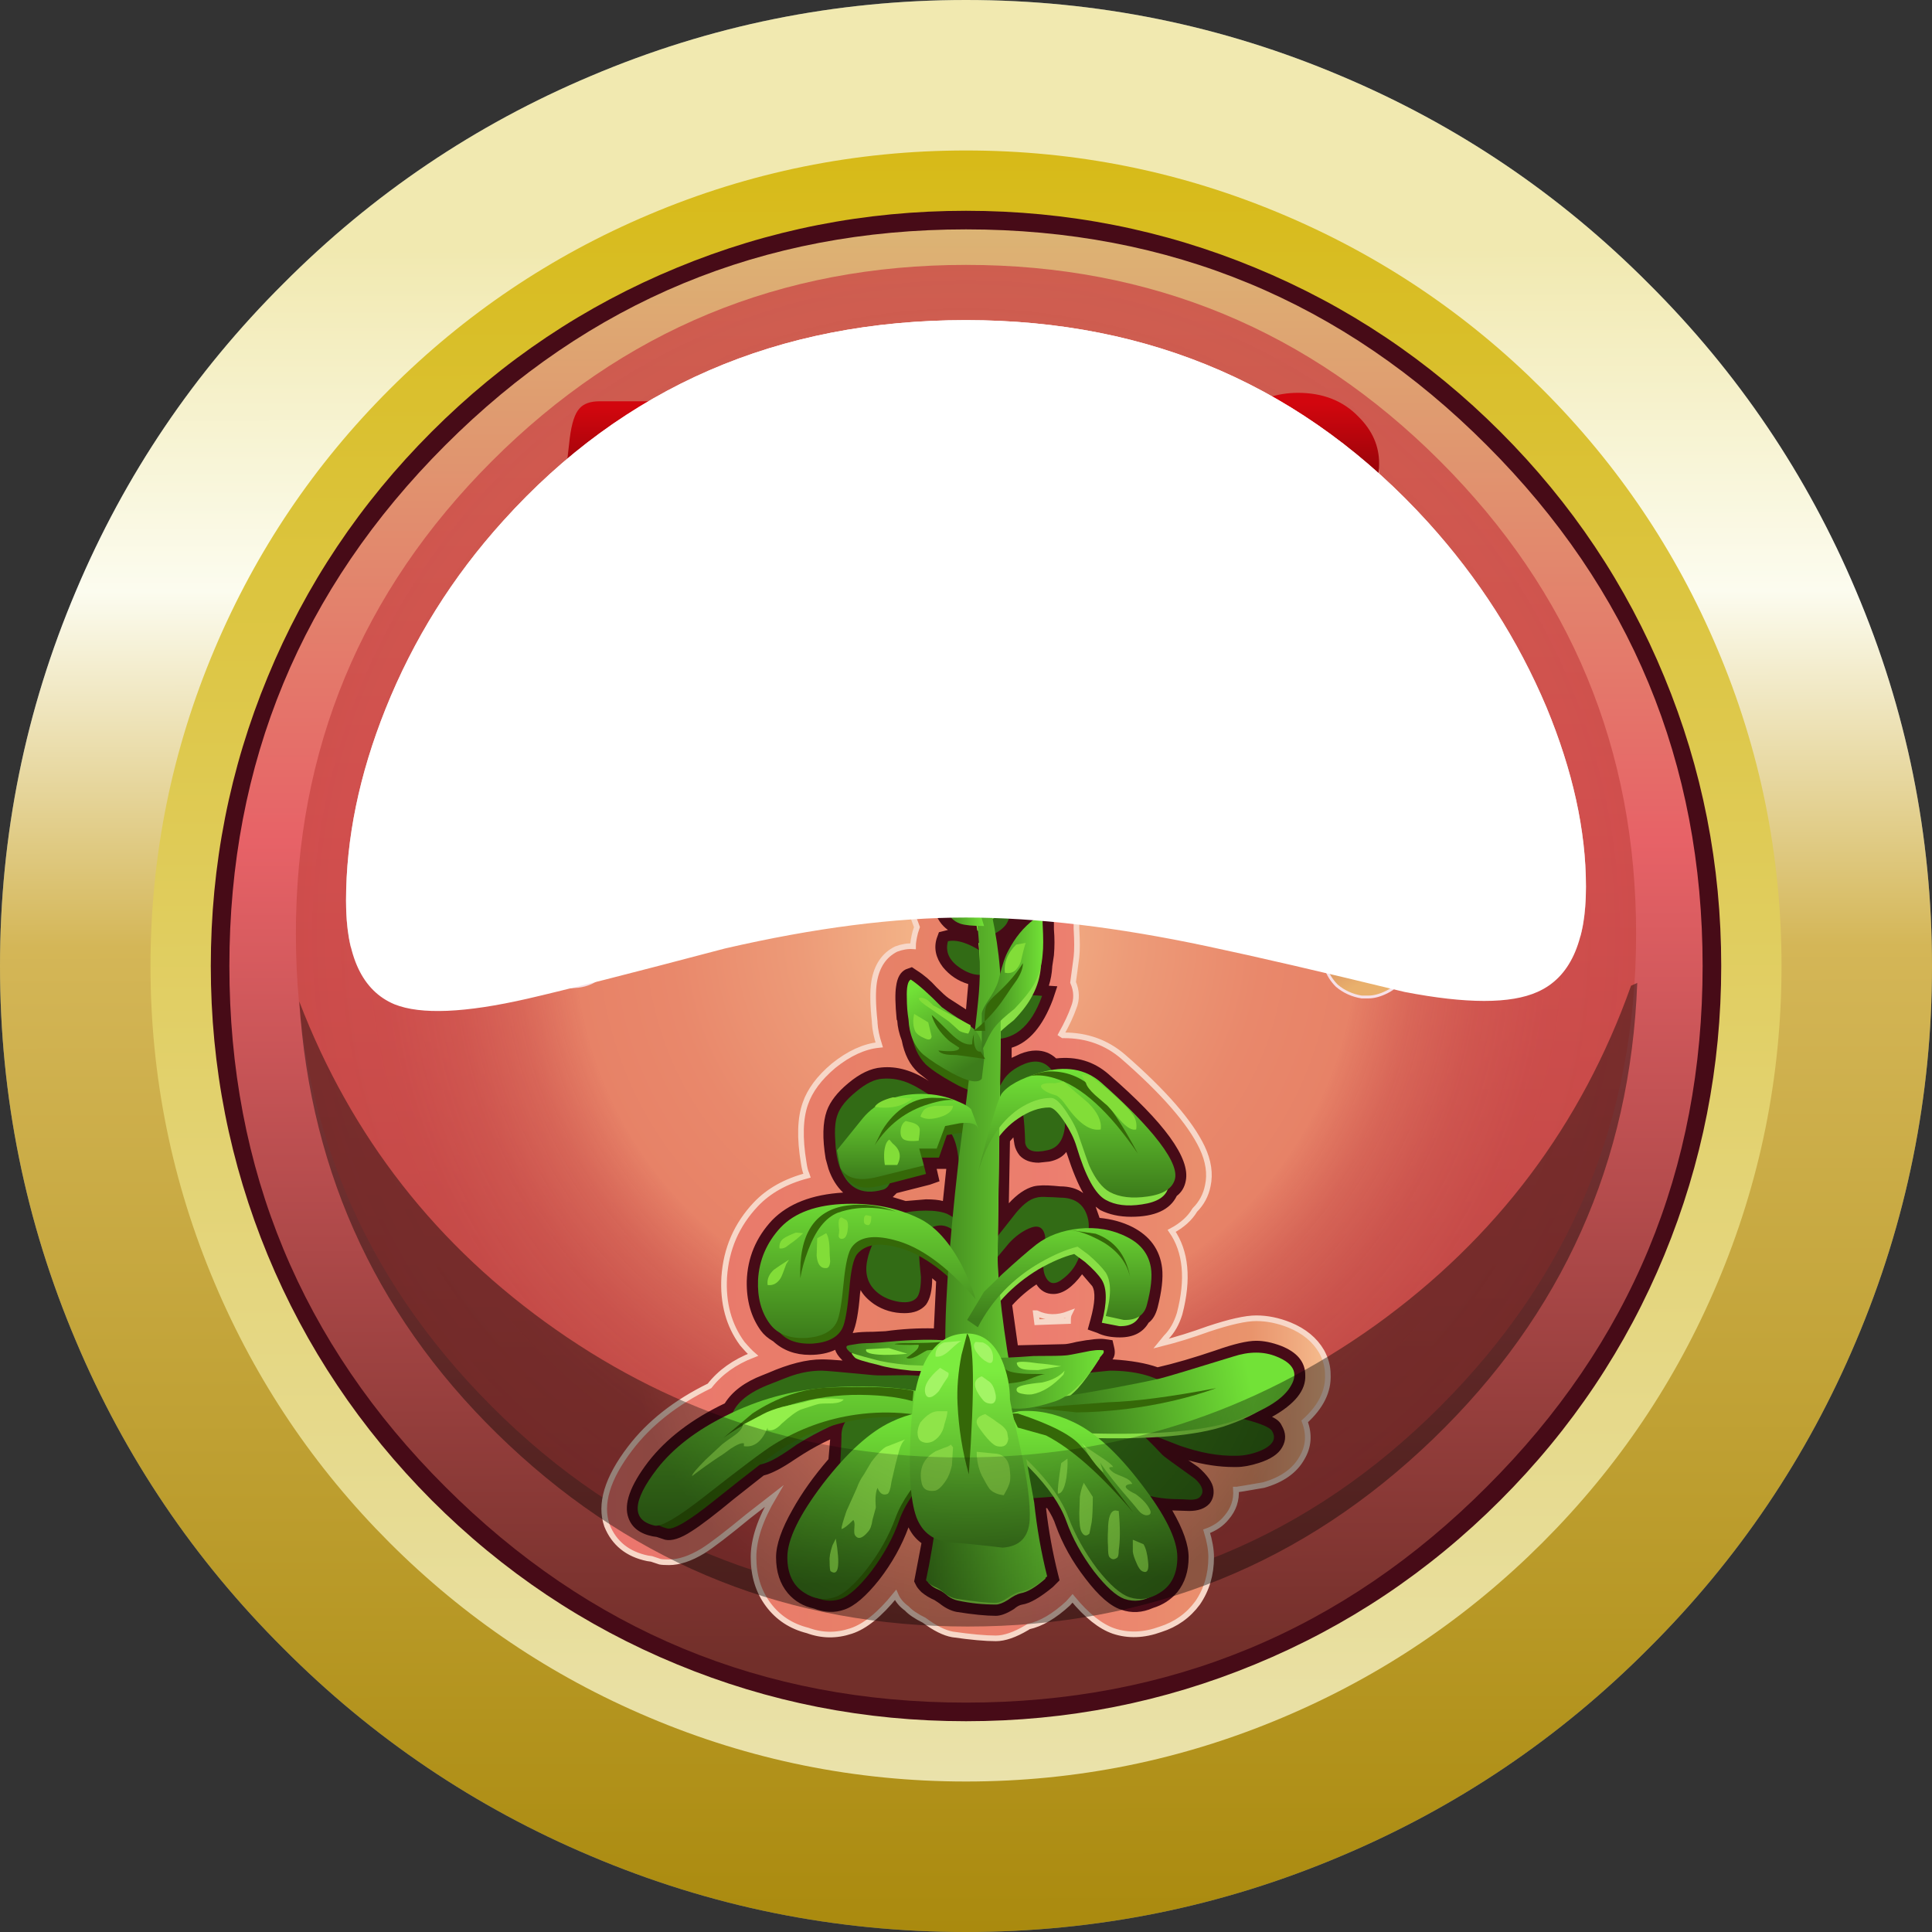 <?xml version="1.0" encoding="iso-8859-1"?>
<!-- Generator: Adobe Illustrator 15.1.0, SVG Export Plug-In . SVG Version: 6.00 Build 0)  -->
<!DOCTYPE svg PUBLIC "-//W3C//DTD SVG 1.1//EN" "http://www.w3.org/Graphics/SVG/1.1/DTD/svg11.dtd">
<svg version="1.1" id="Layer_92" xmlns="http://www.w3.org/2000/svg" xmlns:xlink="http://www.w3.org/1999/xlink" x="0px" y="0px"
	 width="171.4px" height="171.4px" viewBox="0 0 171.4 171.4" style="enable-background:new 0 0 171.4 171.4;" xml:space="preserve"
	>
<rect x="0" y="0" width="171.4" height="171.4" fill="#333333" stroke="none"/>
<symbol  id="FlashAICB_x2F_Layer_92_x2F__x3C_Path_x3E_" viewBox="0 -118.7 118.9 118.7">
	<g id="Layer_1_2_">
		
			<radialGradient id="SVGID_1_" cx="59.45" cy="-59.35" r="59.4" gradientTransform="matrix(1 0 0 -1 0 -118.7)" gradientUnits="userSpaceOnUse">
			<stop  offset="0" style="stop-color:#F6BD8E"/>
			<stop  offset="0.02" style="stop-color:#F5BA8C"/>
			<stop  offset="0.247" style="stop-color:#ED9B78"/>
			<stop  offset="0.443" style="stop-color:#E9886B"/>
			<stop  offset="0.584" style="stop-color:#E78267"/>
			<stop  offset="0.588" style="stop-color:#E68066;stop-opacity:0.992"/>
			<stop  offset="0.674" style="stop-color:#DA6858;stop-opacity:0.902"/>
			<stop  offset="0.769" style="stop-color:#D1564E;stop-opacity:0.839"/>
			<stop  offset="0.871" style="stop-color:#CC4B48;stop-opacity:0.8"/>
			<stop  offset="1" style="stop-color:#CA4846;stop-opacity:0.788"/>
		</radialGradient>
		<path style="fill-rule:evenodd;clip-rule:evenodd;fill:url(#SVGID_1_);" d="M118.9-59.35c0-16.367-5.8-30.35-17.4-41.95
			c-11.6-11.6-25.617-17.4-42.05-17.4c-16.434,0-30.45,5.8-42.05,17.4C5.8-89.7,0-75.717,0-59.35S5.8-29,17.4-17.4S43.017,0,59.45,0
			C75.883,0,89.9-5.8,101.5-17.4S118.9-42.983,118.9-59.35z"/>
	</g>
</symbol>
<symbol  id="FlashAICB_x2F_Layer_92_x2F__x3C_Path_x3E__x5F_0" viewBox="0 -61.294 110 61.294">
	<g id="Layer_1_5_">
		<path style="fill-rule:evenodd;clip-rule:evenodd;fill:#FFFFFF;" d="M106.5-34.35c2.333-5.633,3.5-10.933,3.5-15.9
			s-1.433-8.083-4.3-9.35c-2.367-1.066-6.3-1.066-11.8,0c-7.267,1.767-13.1,3.117-17.5,4.05C68.4-53.85,61.267-53,55-53
			c-6.333,0-13.467-0.917-21.4-2.75c-8.333-2.2-14.167-3.683-17.5-4.45c-5.533-1.267-9.467-1.433-11.8-0.5
			C1.433-59.5,0-56.433,0-51.5c0,5.5,1.167,11.167,3.5,17c2.467,6.167,5.95,11.733,10.45,16.7C24.65-5.933,38.333,0,55,0
			c16.467,0,30.133-5.983,41-17.95C100.467-22.883,103.967-28.35,106.5-34.35z"/>
	</g>
</symbol>
<symbol  id="FlashAICB_x2F_Layer_92_x2F__x3C_Path_x3E__x5F_1" viewBox="0 -55.75 110 55.75">
	<g id="Layer_1_4_">
		
			<linearGradient id="SVGID_2_" gradientUnits="userSpaceOnUse" x1="16165.264" y1="-53.855" x2="16221.039" y2="-53.855" gradientTransform="matrix(1.792918e-005 1 -1 -0.001 0.855 -16221.106)">
			<stop  offset="0.129" style="stop-color:#E2B8B2"/>
			<stop  offset="0.925" style="stop-color:#FFFFFF"/>
		</linearGradient>
		<path style="fill-rule:evenodd;clip-rule:evenodd;fill:url(#SVGID_2_);" d="M96-17.95c4.467-4.933,7.967-10.4,10.5-16.4
			c2.333-5.633,3.5-10.933,3.5-15.9c0-1.833-0.167-3.317-0.5-4.45c-1.833,11.034-7.217,20.85-16.15,29.45
			C82.783-15.117,70-10.05,55-10.05c-15.267,0-28.1-5.05-38.5-15.15c-9-8.733-14.35-18.917-16.05-30.55C0.15-54.617,0-53.2,0-51.5
			c0,5.5,1.167,11.167,3.5,17c2.467,6.167,5.95,11.733,10.45,16.7C24.65-5.933,38.333,0,55,0C71.467,0,85.133-5.983,96-17.95z"/>
	</g>
</symbol>
<symbol  id="FlashAICB_x2F_Layer_92_x2F__x3C_Path_x3E__x5F_2" viewBox="0 -57.1 118.7 57.1">
	<g id="Layer_1_3_">
		
			<radialGradient id="SVGID_3_" cx="59.35" cy="-28.55" r="46.57" gradientTransform="matrix(1 0 0 -1 0 -57.1)" gradientUnits="userSpaceOnUse">
			<stop  offset="0" style="stop-color:#000000;stop-opacity:0"/>
			<stop  offset="0.651" style="stop-color:#000000;stop-opacity:0.4"/>
		</radialGradient>
		<path style="fill-rule:evenodd;clip-rule:evenodd;fill:url(#SVGID_3_);" d="M95.5-30.35c10.7,7.7,18.25,17.733,22.65,30.1L118.7,0
			c-0.6-15.9-6.633-29.383-18.1-40.45C89.1-51.55,75.333-57.1,59.3-57.1c-15.7,0-29.267,5.367-40.7,16.1C7.2-30.3,1-17.183,0-1.65
			c4.6-12,12.183-21.7,22.75-29.1C33.55-38.317,45.567-42.1,58.8-42.1C72.333-42.1,84.567-38.183,95.5-30.35z"/>
	</g>
</symbol>
<g>
	<path style="fill-rule:evenodd;clip-rule:evenodd;fill:#68757B;" d="M85.7,0c11.6,0,22.7,2.25,33.3,6.75
		c10.267,4.333,19.35,10.467,27.25,18.4c7.934,7.9,14.066,16.983,18.4,27.25c4.5,10.6,6.75,21.7,6.75,33.3
		c0,11.6-2.25,22.7-6.75,33.3c-4.334,10.267-10.467,19.35-18.4,27.25c-7.9,7.934-16.983,14.066-27.25,18.4
		c-10.6,4.5-21.7,6.75-33.3,6.75c-11.6,0-22.7-2.25-33.3-6.75c-10.267-4.334-19.35-10.467-27.25-18.4
		c-7.933-7.9-14.066-16.983-18.4-27.25C2.25,108.4,0,97.3,0,85.7C0,74.1,2.25,63,6.75,52.4c4.333-10.267,10.467-19.35,18.4-27.25
		c7.9-7.933,16.983-14.066,27.25-18.4C63,2.25,74.1,0,85.7,0z"/>
	
		<linearGradient id="SVGID_4_" gradientUnits="userSpaceOnUse" x1="-171.486" y1="85.7" x2="-0.085" y2="85.7" gradientTransform="matrix(5.836008e-006 -1 1 -0.001 -5.076186e-005 4.449275e-004)">
		<stop  offset="0" style="stop-color:#AA8A0E"/>
		<stop  offset="0.51" style="stop-color:#D4B657"/>
		<stop  offset="0.694" style="stop-color:#FCFCEF"/>
		<stop  offset="0.871" style="stop-color:#F1E9B0"/>
	</linearGradient>
	<path style="fill-rule:evenodd;clip-rule:evenodd;fill:url(#SVGID_4_);" d="M85.7,0c11.6,0,22.7,2.25,33.3,6.75
		c10.267,4.333,19.35,10.467,27.25,18.4c7.934,7.9,14.066,16.983,18.4,27.25c4.5,10.6,6.75,21.7,6.75,33.3
		c0,11.6-2.25,22.7-6.75,33.3c-4.334,10.267-10.467,19.35-18.4,27.25c-7.9,7.934-16.983,14.066-27.25,18.4
		c-10.6,4.5-21.7,6.75-33.3,6.75c-11.6,0-22.7-2.25-33.3-6.75c-10.267-4.334-19.35-10.467-27.25-18.4
		c-7.933-7.9-14.066-16.983-18.4-27.25C2.25,108.4,0,97.3,0,85.7C0,74.1,2.25,63,6.75,52.4c4.333-10.267,10.467-19.35,18.4-27.25
		c7.9-7.933,16.983-14.066,27.25-18.4C63,2.25,74.1,0,85.7,0z"/>
	<g>
		<g>
			
				<linearGradient id="SVGID_5_" gradientUnits="userSpaceOnUse" x1="-158.135" y1="85.701" x2="-13.435" y2="85.701" gradientTransform="matrix(6.912045e-006 -1 1 -0.001 -1.163975e-004 4.449275e-004)">
				<stop  offset="0" style="stop-color:#EAE2AB"/>
				<stop  offset="1" style="stop-color:#D7BA18"/>
			</linearGradient>
			<path style="fill-rule:evenodd;clip-rule:evenodd;fill:url(#SVGID_5_);" d="M152.35,57.55c3.801,8.967,5.7,18.35,5.7,28.15
				c0,9.8-1.899,19.184-5.7,28.149c-3.666,8.667-8.833,16.334-15.5,23c-6.666,6.667-14.333,11.834-23,15.5
				c-8.966,3.801-18.35,5.7-28.149,5.7c-9.8,0-19.184-1.899-28.15-5.7c-8.667-3.666-16.333-8.833-23-15.5
				c-6.667-6.666-11.833-14.333-15.5-23c-3.8-8.966-5.7-18.35-5.7-28.149c0-9.8,1.9-19.184,5.7-28.15
				c3.667-8.667,8.833-16.333,15.5-23c6.667-6.667,14.333-11.833,23-15.5c8.967-3.8,18.35-5.7,28.15-5.7
				c9.8,0,19.184,1.9,28.149,5.7c8.667,3.667,16.334,8.833,23,15.5C143.517,41.217,148.684,48.883,152.35,57.55z"/>
		</g>
	</g>
</g>
<g>
	
		<linearGradient id="SVGID_6_" gradientUnits="userSpaceOnUse" x1="-151.986" y1="85.701" x2="-19.585" y2="85.701" gradientTransform="matrix(7.555724e-006 -1 1 -0.001 2.190953e-004 4.449275e-004)">
		<stop  offset="0.035" style="stop-color:#722F2A"/>
		<stop  offset="0.584" style="stop-color:#E76267"/>
		<stop  offset="1" style="stop-color:#DCB574"/>
	</linearGradient>
	<path style="fill-rule:evenodd;clip-rule:evenodd;fill:url(#SVGID_6_);" d="M151.9,85.7c0,18.267-6.467,33.866-19.4,46.8
		s-28.533,19.4-46.8,19.4s-33.867-6.467-46.8-19.4c-12.933-12.934-19.4-28.533-19.4-46.8s6.467-33.867,19.4-46.8
		c12.934-12.933,28.534-19.4,46.8-19.4s33.866,6.467,46.8,19.4C145.434,51.833,151.9,67.434,151.9,85.7z"/>
	<path style="fill-rule:evenodd;clip-rule:evenodd;fill:#470B17;" d="M151.05,85.7c0-18.033-6.383-33.434-19.149-46.2
		c-12.733-12.767-28.134-19.15-46.2-19.15c-18.033,0-33.434,6.383-46.2,19.15S20.35,67.667,20.35,85.7
		c0,18.066,6.383,33.467,19.15,46.2c12.767,12.767,28.167,19.149,46.2,19.149c18.066,0,33.467-6.383,46.2-19.149
		C144.667,119.167,151.05,103.767,151.05,85.7z M133.1,38.3c6.334,6.333,11.184,13.583,14.551,21.75
		c3.366,8.134,5.05,16.684,5.05,25.65c0,8.934-1.684,17.483-5.05,25.649c-3.367,8.167-8.217,15.417-14.551,21.75
		c-6.333,6.334-13.583,11.184-21.75,14.551c-8.133,3.366-16.683,5.05-25.649,5.05s-17.517-1.684-25.65-5.05
		c-8.167-3.367-15.417-8.217-21.75-14.551c-6.333-6.366-11.183-13.616-14.55-21.75c-3.367-8.166-5.05-16.716-5.05-25.649
		c0-8.967,1.683-17.517,5.05-25.65c3.367-8.167,8.217-15.417,14.55-21.75c6.333-6.333,13.583-11.183,21.75-14.55
		c8.134-3.367,16.684-5.05,25.65-5.05s17.517,1.683,25.649,5.05C119.517,27.117,126.767,31.967,133.1,38.3z"/>
</g>
<use xlink:href="#FlashAICB_x2F_Layer_92_x2F__x3C_Path_x3E_"  width="118.9" height="118.7" y="-118.7" transform="matrix(1 0 0 -1 26.25 23.5)" style="overflow:visible;opacity:0.91;enable-background:new    ;"/>
<g>
	<linearGradient id="SVGID_7_" gradientUnits="userSpaceOnUse" x1="53.603" y1="103.594" x2="117.805" y2="103.594">
		<stop  offset="0" style="stop-color:#EB756E"/>
		<stop  offset="0.431" style="stop-color:#E78267"/>
		<stop  offset="0.608" style="stop-color:#EC7D6F"/>
		<stop  offset="0.894" style="stop-color:#E9946C"/>
		<stop  offset="0.961" style="stop-color:#F0AC81"/>
		<stop  offset="1" style="stop-color:#F6BD8E"/>
	</linearGradient>
	<path style="fill-rule:evenodd;clip-rule:evenodd;fill:url(#SVGID_7_);" d="M89.9,70.3c0.399,0.434,0.649,0.967,0.75,1.6
		c0.066,0.367,0.066,0.9,0,1.6c1.1,1.267,1.583,2.85,1.449,4.75h0.15c0.6,0,1.167,0.167,1.7,0.5c1,0.6,1.517,1.667,1.55,3.2v0.45
		c0.066,1.067,0.066,1.9,0,2.5l-0.3,2.25c0.333,0.767,0.35,1.517,0.05,2.25c-0.233,0.666-0.6,1.449-1.1,2.35l0.149,0.1H94.4
		c2.033,0,3.783,0.634,5.25,1.9c3.6,3.134,5.933,5.816,7,8.05c0.566,1.2,0.733,2.334,0.5,3.4c-0.167,0.833-0.551,1.55-1.15,2.149
		c-0.434,0.733-1.116,1.351-2.05,1.851c1.267,1.833,1.5,4.283,0.7,7.35c-0.267,0.867-0.667,1.567-1.2,2.101L103,119.2
		c1.333-0.333,2.733-0.767,4.2-1.3c1.899-0.634,3.316-0.95,4.25-0.95c0.967,0,1.95,0.2,2.95,0.6c1.3,0.533,2.25,1.317,2.85,2.351
		c0.367,0.666,0.55,1.35,0.55,2.05c0.067,1.467-0.616,2.85-2.05,4.149c0.434,1.167,0.35,2.25-0.25,3.25
		c-0.633,1.134-1.767,1.934-3.4,2.4c-1.533,0.267-2.333,0.4-2.399,0.4h-0.05c0.066,0.933-0.217,1.767-0.851,2.5
		c-0.433,0.533-1.017,0.933-1.75,1.199c0.267,0.867,0.4,1.634,0.4,2.301c0,1.533-0.4,2.883-1.2,4.05
		c-0.833,1.133-1.934,1.917-3.3,2.35c-1.467,0.533-2.851,0.584-4.15,0.15c-1.166-0.4-2.383-1.367-3.649-2.9l-0.4,0.45
		c-1.233,1.134-2.4,1.816-3.5,2.05L91.1,144.4c-1.066,0.633-1.982,0.949-2.75,0.949c-0.933,0-2.216-0.116-3.85-0.35
		c-0.733-0.133-1.566-0.55-2.5-1.25c-0.733-0.366-1.25-0.717-1.55-1.05c-0.467-0.333-0.8-0.733-1-1.2c-1.4,1.733-2.717,2.8-3.95,3.2
		c-1.3,0.434-2.583,0.417-3.85-0.05c-1.466-0.367-2.633-1.134-3.5-2.301c-0.867-1.166-1.3-2.566-1.3-4.199
		c0-1.567,0.6-3.367,1.8-5.4l-2.25,1.75c-1.9,1.566-3.25,2.6-4.05,3.1c-1.1,0.667-2.1,1-3,1c-0.367,0-0.633-0.017-0.8-0.05
		l-0.75-0.25l-0.35-0.05c-1.767-0.366-2.967-1.333-3.6-2.9c-0.667-1.899,0.017-4.183,2.05-6.85c1.7-2.233,4.05-4.083,7.05-5.55
		c0.933-1.2,2.217-2.117,3.85-2.75c-0.233-0.2-0.55-0.533-0.95-1c-1.2-1.634-1.733-3.601-1.6-5.9c0.167-2.5,1.1-4.649,2.8-6.45
		c1.134-1.199,2.65-2.05,4.55-2.55l-0.05-0.149c-0.1-0.2-0.183-0.533-0.25-1c-0.366-2.2-0.316-3.95,0.15-5.25
		c0.4-1.167,1.233-2.283,2.5-3.351c1.367-1.1,2.717-1.717,4.05-1.85c-0.233-0.733-0.367-1.384-0.4-1.95v-0.1
		c-0.167-1.533-0.183-2.717-0.05-3.551c0.233-1.399,0.884-2.366,1.95-2.899c0.533-0.2,1.033-0.283,1.5-0.25
		c0-0.3,0.067-0.717,0.2-1.25l0.15-0.45L81,81.3c-0.4-1.366-0.333-2.55,0.2-3.55V77.4c-0.267-0.2-0.483-0.517-0.65-0.95
		c-0.3-0.733-0.366-1.5-0.2-2.3l-1-1.25c-0.467-0.5-0.767-1.117-0.9-1.85c-0.167-0.767-0.133-1.483,0.1-2.15l-0.05-0.15
		c-0.1-0.566-0.1-1.1,0-1.6c-0.167-0.267-0.267-0.533-0.3-0.8c-0.267-1.033-0.133-1.967,0.4-2.8c0.4-0.633,0.933-1.1,1.6-1.4
		c0.7-0.3,1.467-0.383,2.3-0.25c0.767,0.167,1.383,0.483,1.85,0.95l0.4,0.35c0.967,0.1,1.75,0.55,2.35,1.35l0.4,0.75
		c1.233,0.434,2.033,1.317,2.4,2.65c0.166,0.4,0.233,0.783,0.199,1.15C90.1,69.6,90.033,70,89.9,70.3z M98.5,101.15
		c0.467,1.467,0.833,2.366,1.1,2.699l0.75,0.101l0.65-0.05c-0.5-0.801-1.383-1.851-2.65-3.15L98.5,101.15z M77.1,99.9
		c-0.1,0.6-0.067,1.333,0.1,2.199l0.05,0.2l0.05,0.101v0.05c0.333-0.2,0.617-0.316,0.85-0.351l0.75-0.199
		c0.1-0.367,0.284-0.717,0.55-1.051c0.367-0.533,0.9-0.899,1.6-1.1l-0.3-0.2c-0.967-0.6-1.7-0.883-2.2-0.85
		c-0.2,0.066-0.45,0.217-0.75,0.45C77.467,99.45,77.233,99.7,77.1,99.9z M70.25,113.6c-0.033,0.801,0.1,1.467,0.4,2
		c0.267,0.134,0.517,0.317,0.75,0.551l0.7,0.05c0.133-0.667,0.2-1.267,0.2-1.8c0.2-2.067,0.517-3.517,0.95-4.351
		c-0.867,0.233-1.467,0.55-1.8,0.95C70.75,111.733,70.35,112.6,70.25,113.6z M77.7,125c0.333,0.8,0.316,1.634-0.05,2.5l-0.15,1.85
		c0.167,0.967-0.083,1.784-0.75,2.45c-1.167,1.3-2.133,2.617-2.9,3.95c-0.667,1.167-1,1.967-1,2.4c0,0.433,0.083,0.649,0.25,0.649
		l0.5,0.15h0.05c0.467-0.367,1.017-1,1.65-1.9c0.733-1.066,1.284-2.1,1.65-3.1c0.3-0.9,0.783-1.833,1.45-2.8
		c0.367-0.533,0.833-0.917,1.4-1.15c0.567-0.2,1.15-0.233,1.75-0.1c0.6,0.133,1.117,0.433,1.55,0.899
		c0.433,0.434,0.683,0.967,0.75,1.601c0.1,0.733,0.233,1.199,0.4,1.399c0.567,0.3,1,0.733,1.3,1.3
		c0.267,0.567,0.351,1.184,0.25,1.851l-0.35,1.899l0.399,0.25l2,0.25c0.534-0.366,1.084-0.649,1.65-0.85
		c-0.333-1.733-0.583-3.366-0.75-4.9l-0.05-0.35c-0.101-0.866,0.133-1.616,0.7-2.25c0.533-0.667,1.233-1.033,2.1-1.1l1.65-0.15
		c1.166-0.1,2.083,0.333,2.75,1.3c0.666,0.967,1.166,1.934,1.5,2.9c0.366,1.033,0.916,2.083,1.649,3.149
		c0.667,0.9,1.217,1.518,1.65,1.851h0.05l0.45-0.15c0.167,0,0.25-0.217,0.25-0.649c-0.167-0.9-0.783-2.134-1.851-3.7
		c-0.366-0.5-0.55-1.066-0.55-1.7c0-0.6,0.167-1.167,0.5-1.7l0.65-0.649l-0.75-0.75c-0.9-0.9-1.134-1.967-0.7-3.2
		c0.3-0.767,0.8-1.316,1.5-1.65c-0.733-0.133-1.316-0.2-1.75-0.2L97,124.7c-1.2,0.1-2.133-0.367-2.8-1.4l-4.05,0.05l-0.5,0.051
		c-0.767,0.066-1.45-0.15-2.051-0.65c-0.6-0.467-0.966-1.083-1.1-1.85l-0.1-0.5c-0.301,0.433-0.617,0.75-0.95,0.949l-0.7,0.351
		c0,0.267-0.066,0.6-0.2,1l-0.1,0.3c-0.233,0.634-0.633,1.15-1.2,1.55c-0.6,0.4-1.233,0.567-1.9,0.5L77.7,125z M68.45,126.05
		l-0.6,0.4l0.4-0.3L68.45,126.05l-0.2,0.101l-0.4,0.3L68.45,126.05z M107.95,124c-1.101,0.367-2.25,0.7-3.45,1
		c1.134,0.434,2.083,0.733,2.85,0.9C107.35,125.134,107.55,124.5,107.95,124z M94.75,117.2c0-0.3,0.033-0.517,0.1-0.65
		c-1.033,0.4-2,0.384-2.899-0.05H91.9l0.1,0.8L94.75,117.2z"/>
	<path style="fill-rule:evenodd;clip-rule:evenodd;fill:none;stroke:#F7D7C8;stroke-width:0.5;stroke-miterlimit:10;" d="M89.9,70.3
		c0.399,0.434,0.649,0.967,0.75,1.6c0.066,0.367,0.066,0.9,0,1.6c1.1,1.267,1.583,2.85,1.449,4.75h0.15c0.6,0,1.167,0.167,1.7,0.5
		c1,0.6,1.517,1.667,1.55,3.2v0.45c0.066,1.067,0.066,1.9,0,2.5l-0.3,2.25c0.333,0.767,0.35,1.517,0.05,2.25
		c-0.233,0.666-0.6,1.449-1.1,2.35l0.149,0.1H94.4c2.033,0,3.783,0.634,5.25,1.9c3.6,3.134,5.933,5.816,7,8.05
		c0.566,1.2,0.733,2.334,0.5,3.4c-0.167,0.833-0.551,1.55-1.15,2.149c-0.434,0.733-1.116,1.351-2.05,1.851
		c1.267,1.833,1.5,4.283,0.7,7.35c-0.267,0.867-0.667,1.567-1.2,2.101L103,119.2c1.333-0.333,2.733-0.767,4.2-1.3
		c1.899-0.634,3.316-0.95,4.25-0.95c0.967,0,1.95,0.2,2.95,0.6c1.3,0.533,2.25,1.317,2.85,2.351c0.367,0.666,0.55,1.35,0.55,2.05
		c0.067,1.467-0.616,2.85-2.05,4.149c0.434,1.167,0.35,2.25-0.25,3.25c-0.633,1.134-1.767,1.934-3.4,2.4
		c-1.533,0.267-2.333,0.4-2.399,0.4h-0.05c0.066,0.933-0.217,1.767-0.851,2.5c-0.433,0.533-1.017,0.933-1.75,1.199
		c0.267,0.867,0.4,1.634,0.4,2.301c0,1.533-0.4,2.883-1.2,4.05c-0.833,1.133-1.934,1.917-3.3,2.35
		c-1.467,0.533-2.851,0.584-4.15,0.15c-1.166-0.4-2.383-1.367-3.649-2.9l-0.4,0.45c-1.233,1.134-2.4,1.816-3.5,2.05L91.1,144.4
		c-1.066,0.633-1.982,0.949-2.75,0.949c-0.933,0-2.216-0.116-3.85-0.35c-0.733-0.133-1.566-0.55-2.5-1.25
		c-0.733-0.366-1.25-0.717-1.55-1.05c-0.467-0.333-0.8-0.733-1-1.2c-1.4,1.733-2.717,2.8-3.95,3.2c-1.3,0.434-2.583,0.417-3.85-0.05
		c-1.466-0.367-2.633-1.134-3.5-2.301c-0.867-1.166-1.3-2.566-1.3-4.199c0-1.567,0.6-3.367,1.8-5.4l-2.25,1.75
		c-1.9,1.566-3.25,2.6-4.05,3.1c-1.1,0.667-2.1,1-3,1c-0.367,0-0.633-0.017-0.8-0.05l-0.75-0.25l-0.35-0.05
		c-1.767-0.366-2.967-1.333-3.6-2.9c-0.667-1.899,0.017-4.183,2.05-6.85c1.7-2.233,4.05-4.083,7.05-5.55
		c0.933-1.2,2.217-2.117,3.85-2.75c-0.233-0.2-0.55-0.533-0.95-1c-1.2-1.634-1.733-3.601-1.6-5.9c0.167-2.5,1.1-4.649,2.8-6.45
		c1.134-1.199,2.65-2.05,4.55-2.55l-0.05-0.149c-0.1-0.2-0.183-0.533-0.25-1c-0.366-2.2-0.316-3.95,0.15-5.25
		c0.4-1.167,1.233-2.283,2.5-3.351c1.367-1.1,2.717-1.717,4.05-1.85c-0.233-0.733-0.367-1.384-0.4-1.95v-0.1
		c-0.167-1.533-0.183-2.717-0.05-3.551c0.233-1.399,0.884-2.366,1.95-2.899c0.533-0.2,1.033-0.283,1.5-0.25
		c0-0.3,0.067-0.717,0.2-1.25l0.15-0.45L81,81.3c-0.4-1.366-0.333-2.55,0.2-3.55V77.4c-0.267-0.2-0.483-0.517-0.65-0.95
		c-0.3-0.733-0.366-1.5-0.2-2.3l-1-1.25c-0.467-0.5-0.767-1.117-0.9-1.85c-0.167-0.767-0.133-1.483,0.1-2.15l-0.05-0.15
		c-0.1-0.566-0.1-1.1,0-1.6c-0.167-0.267-0.267-0.533-0.3-0.8c-0.267-1.033-0.133-1.967,0.4-2.8c0.4-0.633,0.933-1.1,1.6-1.4
		c0.7-0.3,1.467-0.383,2.3-0.25c0.767,0.167,1.383,0.483,1.85,0.95l0.4,0.35c0.967,0.1,1.75,0.55,2.35,1.35l0.4,0.75
		c1.233,0.434,2.033,1.317,2.4,2.65c0.166,0.4,0.233,0.783,0.199,1.15C90.1,69.6,90.033,70,89.9,70.3z M98.5,101.15
		c0.467,1.467,0.833,2.366,1.1,2.699l0.75,0.101l0.65-0.05c-0.5-0.801-1.383-1.851-2.65-3.15L98.5,101.15z M77.1,99.9
		c-0.1,0.6-0.067,1.333,0.1,2.199l0.05,0.2l0.05,0.101v0.05c0.333-0.2,0.617-0.316,0.85-0.351l0.75-0.199
		c0.1-0.367,0.284-0.717,0.55-1.051c0.367-0.533,0.9-0.899,1.6-1.1l-0.3-0.2c-0.967-0.6-1.7-0.883-2.2-0.85
		c-0.2,0.066-0.45,0.217-0.75,0.45C77.467,99.45,77.233,99.7,77.1,99.9z M70.25,113.6c-0.033,0.801,0.1,1.467,0.4,2
		c0.267,0.134,0.517,0.317,0.75,0.551l0.7,0.05c0.133-0.667,0.2-1.267,0.2-1.8c0.2-2.067,0.517-3.517,0.95-4.351
		c-0.867,0.233-1.467,0.55-1.8,0.95C70.75,111.733,70.35,112.6,70.25,113.6z M77.7,125c0.333,0.8,0.316,1.634-0.05,2.5l-0.15,1.85
		c0.167,0.967-0.083,1.784-0.75,2.45c-1.167,1.3-2.133,2.617-2.9,3.95c-0.667,1.167-1,1.967-1,2.4c0,0.433,0.083,0.649,0.25,0.649
		l0.5,0.15h0.05c0.467-0.367,1.017-1,1.65-1.9c0.733-1.066,1.284-2.1,1.65-3.1c0.3-0.9,0.783-1.833,1.45-2.8
		c0.367-0.533,0.833-0.917,1.4-1.15c0.567-0.2,1.15-0.233,1.75-0.1c0.6,0.133,1.117,0.433,1.55,0.899
		c0.433,0.434,0.683,0.967,0.75,1.601c0.1,0.733,0.233,1.199,0.4,1.399c0.567,0.3,1,0.733,1.3,1.3
		c0.267,0.567,0.351,1.184,0.25,1.851l-0.35,1.899l0.399,0.25l2,0.25c0.534-0.366,1.084-0.649,1.65-0.85
		c-0.333-1.733-0.583-3.366-0.75-4.9l-0.05-0.35c-0.101-0.866,0.133-1.616,0.7-2.25c0.533-0.667,1.233-1.033,2.1-1.1l1.65-0.15
		c1.166-0.1,2.083,0.333,2.75,1.3c0.666,0.967,1.166,1.934,1.5,2.9c0.366,1.033,0.916,2.083,1.649,3.149
		c0.667,0.9,1.217,1.518,1.65,1.851h0.05l0.45-0.15c0.167,0,0.25-0.217,0.25-0.649c-0.167-0.9-0.783-2.134-1.851-3.7
		c-0.366-0.5-0.55-1.066-0.55-1.7c0-0.6,0.167-1.167,0.5-1.7l0.65-0.649l-0.75-0.75c-0.9-0.9-1.134-1.967-0.7-3.2
		c0.3-0.767,0.8-1.316,1.5-1.65c-0.733-0.133-1.316-0.2-1.75-0.2L97,124.7c-1.2,0.1-2.133-0.367-2.8-1.4l-4.05,0.05l-0.5,0.051
		c-0.767,0.066-1.45-0.15-2.051-0.65c-0.6-0.467-0.966-1.083-1.1-1.85l-0.1-0.5c-0.301,0.433-0.617,0.75-0.95,0.949l-0.7,0.351
		c0,0.267-0.066,0.6-0.2,1l-0.1,0.3c-0.233,0.634-0.633,1.15-1.2,1.55c-0.6,0.4-1.233,0.567-1.9,0.5L77.7,125z M68.45,126.05
		l-0.6,0.4l0.4-0.3L68.45,126.05z M107.95,124c-1.101,0.367-2.25,0.7-3.45,1c1.134,0.434,2.083,0.733,2.85,0.9
		C107.35,125.134,107.55,124.5,107.95,124z M94.75,117.2c0-0.3,0.033-0.517,0.1-0.65c-1.033,0.4-2,0.384-2.899-0.05H91.9l0.1,0.8
		L94.75,117.2z"/>
	<path style="fill-rule:evenodd;clip-rule:evenodd;fill:#470B17;" d="M86.05,67.2c0.733-0.167,1.3,0.083,1.7,0.75l0.3-0.05
		l0.05,1.15c0,0.5-0.232,1.017-0.699,1.55l-0.051,0.05l0.101,0.65l1.149,0.2l0.101,0.65c0.066,0.534-0.033,1.167-0.3,1.9l0.35,0.4
		c0.5,0.433,0.884,1.05,1.15,1.85c0.233,0.767,0.3,1.567,0.199,2.4v0.6l0.4-0.05l0.1,0.95c0.067,0.367,0.067,0.7,0,1l0.5-0.45
		c0.4-0.333,0.784-0.5,1.15-0.5c0.833,0,1.25,0.583,1.25,1.75v0.45c0.066,0.767,0.066,1.533,0,2.3l-0.15,1v0.05
		c-0.033,0.567-0.133,1.117-0.3,1.65l0.75,0.05L93.4,88.7c-0.9,2.366-2.117,3.783-3.65,4.25v0.899l0.75-0.35
		c0.5-0.2,0.967-0.3,1.4-0.3c0.699,0,1.3,0.233,1.8,0.7c1.8-0.2,3.35,0.267,4.649,1.399c4.967,4.3,7.25,7.45,6.851,9.45
		c-0.101,0.566-0.367,1.017-0.8,1.35c-0.601,1.233-1.95,1.851-4.051,1.851c-1.033,0-1.949-0.2-2.75-0.601l-0.399-0.3l0.35,1
		c1.067,0.101,2.033,0.367,2.9,0.8c1.566,0.801,2.45,2.018,2.649,3.65c0.101,0.9-0.033,2.066-0.399,3.5
		c-0.167,0.634-0.434,1.083-0.8,1.35c-0.5,0.867-1.351,1.301-2.551,1.301c-0.8,0-1.466-0.134-2-0.4l-0.85-0.3l0.25-0.9
		c0.4-1.467,0.45-2.45,0.15-2.95l-0.9-1.05c-0.866,1.167-1.717,1.75-2.55,1.75c-0.634,0-1.134-0.283-1.5-0.85
		c-0.8,0.533-1.517,1.149-2.15,1.85l0.5,3.55l4.101-0.1c0.199,0,0.566-0.066,1.1-0.2c1.233-0.233,2.066-0.316,2.5-0.25l0.7,0.101
		l0.149,0.649c0.101,0.434,0.051,0.783-0.149,1.05c1.633,0.101,2.967,0.334,4,0.7c1.467-0.333,3.184-0.833,5.149-1.5
		c1.601-0.566,2.801-0.85,3.601-0.85c0.667,0,1.399,0.149,2.2,0.45c1.433,0.566,2.149,1.433,2.149,2.6
		c0.067,1.333-0.916,2.566-2.95,3.7c0.434,0.2,0.717,0.45,0.851,0.75c0.399,0.667,0.417,1.316,0.05,1.95
		c-0.333,0.6-1.033,1.066-2.1,1.399c-0.733,0.233-1.384,0.351-1.95,0.351h-0.25c-1.267,0-2.617-0.2-4.05-0.601l0.1,0.05l0.8,0.551
		c0.834,0.733,1.283,1.383,1.351,1.949c0.066,0.5-0.051,0.934-0.351,1.301c-0.399,0.433-1,0.649-1.8,0.649L104,134
		c0.967,1.667,1.45,3.05,1.45,4.15c0,1.233-0.333,2.267-1,3.1c-0.566,0.667-1.283,1.134-2.15,1.4
		c-0.967,0.433-1.916,0.483-2.85,0.149c-0.934-0.3-1.983-1.217-3.15-2.75c-1.166-1.5-2.05-3.083-2.649-4.75
		c-0.134-0.433-0.384-0.933-0.75-1.5H92.8c0.233,2,0.584,3.934,1.05,5.8L94,140.2l-0.6,0.6c-1.134,0.934-2.033,1.45-2.7,1.55
		c-0.233,0.034-0.483,0.167-0.75,0.4c-0.634,0.4-1.167,0.6-1.601,0.6c-0.866,0-2.033-0.116-3.5-0.35c-0.5-0.1-1-0.35-1.5-0.75
		l-0.45-0.3c-0.4-0.167-0.783-0.4-1.15-0.7c-0.267-0.267-0.433-0.483-0.5-0.65l-0.15-0.3l0.65-3.399
		c-0.5-0.367-0.883-0.834-1.15-1.4c-0.6,1.634-1.467,3.184-2.6,4.65c-1.167,1.467-2.2,2.35-3.1,2.649
		c-0.833,0.3-1.733,0.267-2.7-0.1c-0.934-0.2-1.7-0.65-2.3-1.351c-0.7-0.833-1.05-1.899-1.05-3.199c0-1.101,0.483-2.5,1.45-4.2
		c0.833-1.5,1.9-3,3.2-4.5l0.15-1.75c-0.8,0.366-1.6,0.8-2.4,1.3c-0.3,0.2-0.533,0.35-0.7,0.45c-1.167,0.8-2.1,1.283-2.8,1.45
		l-2.6,2.05c-1.733,1.434-3,2.399-3.8,2.899c-0.967,0.634-1.75,0.884-2.35,0.75l-0.75-0.25l-0.35-0.05
		c-1.133-0.233-1.85-0.783-2.15-1.649c-0.433-1.2,0.15-2.851,1.75-4.95c1.6-2.066,3.867-3.8,6.8-5.2c0.667-1.066,1.784-1.9,3.35-2.5
		l0.5-0.2c1.833-0.8,3.417-1.2,4.75-1.2c0.434,0,1.05,0.034,1.85,0.101l-0.05-0.05c-0.333-0.334-0.533-0.634-0.6-0.9
		c-0.633,0.3-1.383,0.45-2.25,0.45c-1.3,0-2.383-0.4-3.25-1.2c-0.467-0.267-0.833-0.583-1.1-0.95c-0.867-1.2-1.283-2.666-1.25-4.399
		c0.067-2.067,0.817-3.867,2.25-5.4c1.434-1.467,3.533-2.283,6.3-2.45c-0.566-0.533-1-1.233-1.3-2.1l-0.25-0.9
		c-0.3-1.8-0.267-3.217,0.1-4.25c0.3-0.833,0.933-1.649,1.9-2.45c1.033-0.866,2.017-1.333,2.95-1.399
		c1.367-0.134,2.767,0.267,4.2,1.2l-0.95-0.75c-0.733-0.667-1.217-1.617-1.45-2.851c-0.233-0.6-0.367-1.183-0.4-1.75l-0.05-0.1
		c-0.133-1.367-0.15-2.351-0.05-2.95c0.1-0.767,0.383-1.267,0.85-1.5l0.55-0.2l0.45,0.3c0.633,0.4,1.217,0.9,1.75,1.5
		c0.467,0.467,0.817,0.784,1.05,0.95l1.55,1l0.2-2.25c-0.9-0.267-1.65-0.767-2.25-1.5c-0.633-0.833-0.816-1.683-0.55-2.55l0.2-0.55
		l0.8-0.2c-0.567-0.4-0.967-0.983-1.2-1.75c-0.066-0.233-0.1-0.5-0.1-0.8c-0.066-0.6,0-1.05,0.2-1.35l0.1-0.1
		c0.067-0.133,0.15-0.233,0.25-0.3c-0.233-0.4-0.233-0.934,0-1.6l0.15-0.3h-0.85l-0.25-0.65c-0.267-0.533-0.216-1.05,0.15-1.55
		c0.1-0.167,0.25-0.333,0.45-0.5c-0.066-0.033-0.133-0.117-0.2-0.25c-0.733-0.2-1.283-0.7-1.65-1.5l-0.3-0.3
		c-0.267-0.267-0.433-0.65-0.5-1.15c-0.067-0.533,0.067-0.966,0.4-1.3l0.1-0.1c-0.2-0.167-0.333-0.4-0.4-0.7
		c-0.1-0.3-0.067-0.616,0.1-0.95l0.25-0.4l-0.25-0.4H80.3l-0.2-0.7c-0.1-0.467-0.033-0.867,0.2-1.2
		c0.233-0.566,0.684-0.85,1.35-0.85l0.45,0.05c0.433,0.133,0.717,0.267,0.85,0.4h0.5l0.1,0.65c0.167,0.034,0.333,0.133,0.5,0.3
		c0.567-0.167,1.033,0,1.4,0.5c0.2,0.267,0.3,0.667,0.3,1.2L86.05,67.2z M87.45,79.5l0.1,0.5l-0.1-0.1l0.149,0.95l0.351-0.75
		l-0.4-0.75L87.45,79.5z M85.3,84.65c0.434,0.5,0.917,0.767,1.45,0.8l-0.45-0.3C86.033,84.95,85.7,84.783,85.3,84.65z M89.7,86.6
		L88.6,91.2h0.051c0.967-0.134,1.733-0.767,2.3-1.9l-1-0.05l0.8-1.4c0.367-0.699,0.566-1.433,0.6-2.2v-0.1L91.4,85.4l0.149-2.3
		c-0.467,0.467-0.883,1.033-1.25,1.7C90.1,85.2,89.9,85.8,89.7,86.6z M86.35,92.65L85.1,91.55L82.95,90.15l-1.5-1.4l0.1,1.5
		l0.05,0.1c0,0.334,0.1,0.768,0.3,1.301l0.05,0.199c0.167,0.834,0.467,1.45,0.9,1.851c0.2,0.2,0.633,0.517,1.3,0.95
		c0.8,0.533,1.467,0.883,2,1.05L86.9,96l-0.45,3.65l-1.3-0.75c-0.833-0.467-1.784-0.75-2.851-0.851h-0.25l-0.2-0.149
		c-1.367-0.867-2.533-1.267-3.5-1.2c-0.5,0.033-1.117,0.35-1.85,0.95c-0.667,0.566-1.083,1.083-1.25,1.55c-0.3,0.8-0.3,1.883,0,3.25
		l0.1,0.45l0.05,0.149c0.367,1.101,0.983,1.65,1.85,1.65c0.333,0,0.6-0.033,0.8-0.101l0.2-0.449l0.4-0.15l2.3-0.55l-0.45-1.75h2.1
		l0.65-1.851l1.65-0.35l0.35,0.6c0.434,0.634,0.684,1.417,0.75,2.351l0.05,0.5v0.1l-1,10.25c-0.133,2.8-0.2,4.634-0.2,5.5v0.55
		l-0.75,0.45l-0.45,0.05c-1.367-0.1-2.983-0.033-4.85,0.2l-0.75,0.05l0.15,0.051c0.633,0.199,1.55,0.35,2.75,0.449l2.2,0.15
		l-0.85,2.35l-4.9-0.1l-1.4-0.15c-1.733-0.166-2.767-0.25-3.1-0.25c-0.966,0-2.3,0.351-4,1.051l-0.45,0.199
		c-1.333,0.534-2.167,1.15-2.5,1.851l-0.15,0.35l-0.35,0.15c-2.8,1.3-4.917,2.866-6.35,4.7c-1.167,1.5-1.65,2.533-1.45,3.1
		c0.034,0.1,0.25,0.217,0.65,0.35l0.35-0.05l0.75,0.351c0.434-0.067,1.934-1.15,4.5-3.25l3.05-2.4h0.2c0.434-0.1,1.184-0.5,2.25-1.2
		l0.8-0.5c1.133-0.733,2.2-1.3,3.2-1.7l0.1-0.05l3.45-0.85l-1.15,2c-0.1,0.2-0.15,0.45-0.15,0.75l-0.05,1
		c-0.067,0.566-0.083,0.967-0.05,1.2l0.05,0.449l-0.3,0.351c-1.267,1.399-2.333,2.833-3.2,4.3c-0.833,1.467-1.25,2.6-1.25,3.4
		c0,1.5,0.617,2.366,1.85,2.6l0.15,0.05c0.533,0.2,1,0.233,1.4,0.101c0.567-0.2,1.333-0.917,2.3-2.15c1-1.366,1.75-2.75,2.25-4.15
		c0.367-0.833,0.784-1.616,1.25-2.35l1.45-2.2l0.4,2.601c0.2,1.566,0.667,2.533,1.4,2.899l0.65,0.351l-0.75,3.949l0.5,0.25
		c0.367,0.167,0.683,0.384,0.95,0.65c0.167,0.167,0.35,0.267,0.55,0.3c1.267,0.2,2.316,0.3,3.149,0.3l0.5-0.3
		c0.667-0.366,1.167-0.583,1.5-0.649c0.434-0.134,0.851-0.384,1.25-0.75l0.2-0.15c-0.533-2.366-0.883-4.4-1.05-6.1l-0.2-1.45
		l3.351-0.25l0.35,0.5c0.533,0.733,0.967,1.533,1.3,2.399c0.5,1.4,1.267,2.784,2.3,4.15c0.934,1.233,1.684,1.95,2.25,2.15
		c0.434,0.166,0.917,0.133,1.45-0.101l0.15-0.05c1.167-0.366,1.75-1.233,1.75-2.6c0-1.067-0.733-2.684-2.2-4.851l-1.45-2.05
		l2.45,0.5c0.767,0.167,1.5,0.25,2.2,0.25H105l0.4,0.05l-0.25-0.25l-0.801-0.55c-0.8-0.533-1.416-1-1.85-1.4l-3.25-3.25l3.2-0.149
		l0.2-0.05l0.25,0.1c1.399,0.566,2.5,0.967,3.3,1.2c1.133,0.3,2.217,0.45,3.25,0.45h0.2c0.366,0,0.8-0.067,1.3-0.2
		c0.467-0.134,0.8-0.283,1-0.45c-0.101-0.066-0.566-0.233-1.4-0.5l-3-1l3.3-1.55c1.034-0.467,1.817-0.95,2.351-1.45
		c0.399-0.4,0.6-0.717,0.6-0.95c0-0.267-0.3-0.533-0.899-0.8c-0.667-0.267-1.317-0.35-1.95-0.25c-0.434,0.066-1.25,0.3-2.45,0.7
		c-2.133,0.733-3.934,1.267-5.4,1.6l-0.5,0.101L102.2,123.3c-1.033-0.467-2.267-0.7-3.7-0.7c-0.434,0-0.983,0.034-1.65,0.101
		l-2.05,0.2l1.101-1.75L96.05,121h-0.1l-1.351,0.25l-6,0.2l-0.149-0.9c-0.367-2.3-0.601-3.967-0.7-5l-0.2-2.5l-0.05,0.101
		l0.1-12.551l0.2-0.3c0.7-0.933,1.533-1.683,2.5-2.25l1.25-0.7l0.4,3.801l0.75-0.051c0.5-0.133,0.767-0.649,0.8-1.55l0.05-3.25
		l1.75,2.75c0.567,0.834,0.95,1.617,1.15,2.351l0.1,0.35c0.733,2.233,1.417,3.517,2.05,3.85c0.467,0.233,1.051,0.351,1.75,0.351
		c0.601,0,1.117-0.083,1.551-0.25c0.433-0.167,0.683-0.351,0.75-0.55l0.1-0.301L103,104.7c0.167-0.134,0.25-0.25,0.25-0.351
		c0.1-0.433-0.316-1.267-1.25-2.5c-1.133-1.5-2.783-3.183-4.95-5.05c-0.967-0.8-2.166-1.083-3.6-0.85L92.85,96l-0.35-0.45
		c-0.167-0.233-0.366-0.35-0.6-0.35l-0.65,0.149c-0.6,0.233-1.083,0.601-1.45,1.101l-2.2,3.8l0.2-8.95l0.3-0.05l-0.25-3.15
		l-0.399,3.7l-0.4,0.4L86.35,92.65z M89.6,101.25l-0.1,5.5c0.733-0.8,1.467-1.3,2.2-1.5c0.434-0.1,1.033-0.116,1.8-0.05l0.55,0.05
		c0.834,0,1.517,0.2,2.05,0.6c-0.466-0.8-0.949-1.966-1.449-3.5L94.6,102.2c-0.333,0.434-0.833,0.717-1.5,0.85l-0.949,0.101
		c-0.733,0-1.301-0.217-1.7-0.65c-0.233-0.3-0.384-0.616-0.45-0.95l-0.1-0.649L89.6,101.25z M92.15,107.2
		c-0.301,0.1-0.65,0.366-1.051,0.8c0.4-0.133,0.684-0.2,0.851-0.2c0.934,0,1.517,0.533,1.75,1.601l0.05,0.449v0.601l-1.2,0.75
		l-0.2,0.2l1.15-0.7l0.05,1.649l0.05,0.4c0.367-0.267,0.717-0.684,1.051-1.25l0.699-1.5l1,0.75c1.067,0.833,1.801,1.583,2.2,2.25
		c0.533,0.833,0.65,2.033,0.351,3.6l0.449,0.051c0.467,0,0.75-0.117,0.851-0.351l0.1-0.25l0.2-0.149c0.134-0.067,0.217-0.2,0.25-0.4
		c0.367-1.3,0.483-2.3,0.35-3c-0.166-0.8-0.683-1.417-1.55-1.85c-0.833-0.434-1.816-0.65-2.95-0.65h-1.05l0.05-1.05l-0.05-0.55
		c-0.166-0.767-0.683-1.15-1.55-1.15l-0.65-0.05C92.75,107.134,92.35,107.134,92.15,107.2z M83.35,69.2l0.1,0.25l0.5,1.6l-1.05-0.2
		c0.167,0.4,0.317,0.6,0.45,0.6h0.7l0.25,0.6c0,0.067,0.067,0.117,0.2,0.15h0.25l0.5-0.1c0.134-0.267,0.2-0.533,0.2-0.8l-0.95-0.6
		l0.5-0.5h-0.15l-0.4-0.7v-0.2c-0.033-0.2-0.033-0.4,0-0.6l-0.55,0.25l0.15,0.45l-0.65-0.25L83.35,69.2z M68.25,113.6
		c-0.066,1.301,0.217,2.384,0.85,3.25c0.133,0.167,0.333,0.334,0.6,0.5l0.15,0.051l0.1,0.149c0.433,0.434,1.066,0.65,1.9,0.65
		c1.067,0,1.733-0.267,2-0.8c0.167-0.367,0.317-1.317,0.45-2.851c0.2-2.066,0.534-3.383,1-3.95c0.4-0.466,1-0.816,1.8-1.05
		l1.95-0.399l-0.8,1.8c-0.633,1.467-0.483,2.5,0.45,3.1c0.367,0.3,0.883,0.45,1.55,0.45l0.35-0.05c0.1-0.2,0.1-0.9,0-2.101
		l-0.05-2.6l1.5,0.8c0.6,0.334,1.267,0.783,2,1.351l-0.6-0.801c-0.333-0.5-0.783-1-1.35-1.5l-1.3-1.05l0.3-0.1l-0.9,0.149l-0.25-0.1
		c-1.4-0.467-2.883-0.7-4.45-0.7c-2.533,0-4.367,0.601-5.5,1.8C68.9,110.733,68.317,112.066,68.25,113.6z M82.15,106.4
		c0.633,0,1.133,0.05,1.5,0.149l0.3-2.85H83.1l0.25,1.1l-0.85,0.3l-2.95,0.75L79.2,106.2l1.15,0.35L82.15,106.4z M82.7,113.4
		c0,1.066-0.184,1.85-0.55,2.35c-0.433,0.5-1.066,0.75-1.9,0.75c-1,0-1.9-0.267-2.7-0.8c-0.566-0.4-0.966-0.816-1.2-1.25l-0.05,0.3
		c-0.133,1.7-0.35,2.867-0.65,3.5h0.1c0.4-0.066,0.967-0.1,1.7-0.1l1.1-0.051c1.467-0.199,2.9-0.283,4.3-0.25l0.2-4.149L82.7,113.4z
		"/>
	<g>
		<path style="fill-rule:evenodd;clip-rule:evenodd;fill:#326B15;" d="M92.95,106.2c0.267,0,0.633,0.017,1.1,0.05
			c1.4,0,2.233,0.667,2.5,2c0.101,0.6,0.033,1.233-0.2,1.9c-0.033,0.133-0.3,0.733-0.8,1.8c-0.267,0.566-0.683,1.066-1.25,1.5
			c-0.7,0.566-1.217,0.5-1.55-0.2c-0.2-0.4-0.25-1-0.15-1.8c0.134-0.934,0.167-1.55,0.101-1.851c-0.167-0.767-0.65-0.966-1.45-0.6
			c-0.6,0.267-1.167,0.684-1.7,1.25l-1.25,1.5c-0.033,0.066-0.333,0.3-0.899,0.7c-0.34,0.254-0.548,0.487-0.625,0.7L87.3,111.1
			c0.267-0.1,0.517-0.333,0.75-0.699c0.134-0.167,0.317-0.45,0.55-0.851L89.9,107.9c0.733-0.967,1.416-1.517,2.05-1.65
			C92.184,106.184,92.517,106.167,92.95,106.2z"/>
		<path style="fill-rule:evenodd;clip-rule:evenodd;fill:#326B15;" d="M85.8,108.6l0.351,2.301c-0.5-0.667-0.917-1.15-1.25-1.45
			c-0.566-0.601-1.167-0.833-1.8-0.7c-1.033,0.2-1.55,1.083-1.55,2.65c0,0.3,0.05,0.933,0.15,1.899c0,0.9-0.117,1.5-0.35,1.8
			c-0.3,0.367-0.817,0.5-1.55,0.4c-0.633-0.1-1.183-0.3-1.65-0.6c-1.1-0.733-1.5-1.783-1.2-3.15c0.2-1,0.733-2.066,1.6-3.2
			c0.634-0.767,1.833-1.149,3.6-1.149c0.8,0,1.434,0.1,1.9,0.3c0.134,0.066,0.417,0.233,0.85,0.5
			C85.267,108.434,85.566,108.566,85.8,108.6z"/>
		<path style="fill-rule:evenodd;clip-rule:evenodd;fill:#326B15;" d="M86.55,99.55l-0.75,6.5c-0.3-0.633-0.566-1.8-0.8-3.5
			c-0.233-1.933-1-2.933-2.3-3c-1.1-0.066-1.883-0.033-2.35,0.101c-0.8,0.166-1.233,0.633-1.3,1.399c-0.033,0.367,0,1.217,0.1,2.55
			c0,1.167-0.283,1.817-0.85,1.95c-1.9,0.533-3.183-0.183-3.85-2.149c-0.2-0.601-0.317-1.351-0.35-2.25
			c-0.067-0.967,0-1.717,0.2-2.25c0.233-0.667,0.784-1.351,1.65-2.051c0.867-0.732,1.65-1.116,2.35-1.149
			c0.833-0.066,1.65,0.083,2.45,0.45c0.533,0.233,1.25,0.666,2.15,1.3l1.9,0.95c0.167,0.1,0.483,0.267,0.95,0.5
			S86.483,99.35,86.55,99.55z"/>
		<path style="fill-rule:evenodd;clip-rule:evenodd;fill:#326B15;" d="M82.9,122.45l-0.2,2c-0.233,0.167-0.684,0.25-1.35,0.25
			c-0.767-0.033-1.283-0.05-1.55-0.05c-0.6,0-1.417,0.149-2.45,0.449c-2.467,0.801-4.683,1.817-6.65,3.051
			c-0.934,0.666-1.667,1.133-2.2,1.399c-0.933,0.467-1.783,0.567-2.55,0.3c-1.333-0.466-1.7-1.816-1.1-4.05
			c0.267-1.166,1.333-2.133,3.2-2.899c1.333-0.533,2.117-0.834,2.35-0.9c0.833-0.267,1.667-0.4,2.5-0.4c0.3,0,1.833,0.134,4.6,0.4
			c0.3,0.033,1.283,0.033,2.95,0C82.017,122.033,82.833,122.184,82.9,122.45z"/>
		<path style="fill-rule:evenodd;clip-rule:evenodd;fill:#326B15;" d="M110.55,125.95c1.367,0.366,2.134,0.7,2.3,1
			c0.4,0.667,0.101,1.233-0.899,1.7c-0.767,0.333-1.533,0.5-2.3,0.5c-1.533,0.033-3.2-0.267-5-0.9c-2.033-0.8-3.601-1.4-4.7-1.8
			c-1.267-0.533-2.2-0.917-2.8-1.15c-1.067-0.433-2.051-0.649-2.95-0.649l-3.05-0.2c-0.801,0.066-1.434,0.1-1.9,0.1
			c-0.866,0-1.316-0.2-1.35-0.6l5.55-2c1.133,0,2.8-0.117,5-0.351c2.167,0,3.899,0.434,5.2,1.301c0.899,0.633,2.316,1.333,4.25,2.1
			C108.867,125.4,109.75,125.717,110.55,125.95z"/>
		<path style="fill-rule:evenodd;clip-rule:evenodd;fill:#326B15;" d="M80,123.8l17.5,1.5c0.733-0.066,1.85,0.45,3.35,1.55
			c0.567,0.467,1.334,1.217,2.301,2.25c0.1,0.101,0.967,0.733,2.6,1.9c0.3,0.2,0.55,0.45,0.75,0.75c0.233,0.4,0.233,0.733,0,1
			c-0.133,0.2-0.434,0.3-0.9,0.3c-0.533-0.033-0.899-0.05-1.1-0.05c-1.333,0-2.633-0.233-3.9-0.7
			c-1.533-0.533-2.916-1.333-4.149-2.399c-1.601-1.434-2.583-2.267-2.95-2.5c0.066,0.166,0.283,0.416,0.65,0.75
			c0.366,0.366,0.6,0.633,0.699,0.8c0.367,0.6,0.551,1.383,0.551,2.35c0,0.4-0.017,0.667-0.051,0.8
			c-0.1,0.167-0.333,0.317-0.699,0.45c-0.334,0.134-1.051,0.233-2.15,0.3c-1.333,0.101-2.25,0.134-2.75,0.101
			c-1.133-0.033-1.967-0.25-2.5-0.65c-0.267-0.2-0.616-0.717-1.05-1.55c-0.367-0.633-0.816-1-1.35-1.1
			c-0.533-0.101-1.3-0.117-2.3-0.051c-1.3,0.134-2.066,0.2-2.3,0.2c-0.533,0.033-1.25,0.2-2.15,0.5c-0.933,0.3-1.633,0.467-2.1,0.5
			c-0.9,0.101-1.383-0.267-1.45-1.1c0.067-1.066,0.1-1.816,0.1-2.25c-0.033-1.101,0.583-1.934,1.85-2.5
			C77.2,124.65,78.367,124.267,80,123.8z"/>
		<path style="fill-rule:evenodd;clip-rule:evenodd;fill:#326B15;" d="M93.35,95c0.334,0.467,0.634,1.3,0.9,2.5
			c0.233,1,0.3,1.884,0.2,2.65c-0.167,1.1-0.684,1.733-1.55,1.899c-1.167,0.267-1.817,0.05-1.95-0.649
			c-0.033-1.2-0.101-2.084-0.2-2.65c-1-0.133-2.267,0.25-3.8,1.15l0.75-2.5c0.267-0.067,0.517-0.283,0.75-0.65
			c0.133-0.2,0.316-0.5,0.55-0.9c0.367-0.6,0.983-1.083,1.85-1.449C91.917,93.967,92.75,94.167,93.35,95z"/>
		<path style="fill-rule:evenodd;clip-rule:evenodd;fill:#326B15;" d="M87.9,91.85l-0.4,0.2c-0.066-0.533,0.083-1.149,0.45-1.85
			c0.366-0.767,0.8-1.283,1.3-1.55c0.7-0.334,1.767-0.434,3.2-0.301c-1,2.801-2.583,4.067-4.75,3.801
			C87.7,92.05,87.767,91.95,87.9,91.85z"/>
		<path style="fill-rule:evenodd;clip-rule:evenodd;fill:#326B15;" d="M88.1,85.65L88.3,86c-0.899,0.667-1.899,0.65-3-0.05
			c-1.066-0.667-1.466-1.483-1.2-2.45c0.633-0.133,1.417,0.05,2.35,0.55S87.934,85.083,88.1,85.65z"/>
		<path style="fill-rule:evenodd;clip-rule:evenodd;fill:#326B15;" d="M87.5,82c0.033-0.033,0.333-0.367,0.9-1
			c0.366-0.433,0.767-0.667,1.199-0.7c0.067,0.667-0.033,1.217-0.3,1.65c-0.267,0.4-0.733,0.75-1.399,1.05L87.5,82z"/>
		<path style="fill-rule:evenodd;clip-rule:evenodd;fill:#326B15;" d="M87.1,78.3l-0.75,0.2c-1.766,0-2.45-0.5-2.05-1.5
			c0.5,0,1,0.184,1.5,0.55C86.4,77.983,86.833,78.233,87.1,78.3z"/>
		<path style="fill-rule:evenodd;clip-rule:evenodd;fill:#88DF45;" d="M86.9,89c0.133-1.7,0.1-3.483-0.101-5.35l0.55,0.15
			c0.367,0.1,0.601,0,0.7-0.3c0.101-0.333-0.033-0.55-0.399-0.65l-0.95-0.3l-0.4-2.8c0.434,0.2,0.7,0.1,0.8-0.3L87.2,79
			c1.066,3.833,1.6,7.233,1.6,10.2c0,1.833-0.1,9.35-0.3,22.55c0,2.767,0.483,6.867,1.45,12.3c0.5,2.8,1.066,6,1.7,9.601
			c0.199,2.166,0.566,4.3,1.1,6.399c-0.866,0.767-1.6,1.2-2.2,1.3c-0.3,0.067-0.683,0.268-1.149,0.601
			c-0.434,0.267-0.783,0.399-1.051,0.399c-1.133,0-2.25-0.116-3.35-0.35c-0.333-0.066-0.633-0.2-0.9-0.4
			c-0.3-0.267-0.567-0.449-0.8-0.55c-0.333-0.133-0.583-0.283-0.75-0.45l-0.2-0.199c0.367-1.667,0.717-3.717,1.05-6.15
			c0.667-4.866,0.9-9.184,0.7-12.95c-0.2-3.666,0.167-9.55,1.1-17.649C86.233,95.617,86.8,90.733,86.9,89z"/>
		<path style="fill-rule:evenodd;clip-rule:evenodd;fill:#356808;" d="M76.4,125.9c-2.466,0.366-4.8,1.233-7,2.6
			c-0.833,0.533-2.833,2.066-6,4.6c-2.233,1.801-3.633,2.634-4.2,2.5c-2-0.466-1.934-2.116,0.2-4.949
			c1.367-1.801,3.317-3.351,5.85-4.65c2.733-1.366,5.65-2.167,8.75-2.4c2.7-0.199,5.117-0.133,7.25,0.2
			c1.067,0.2,1.867,0.4,2.4,0.601c1.534,1.8,2.083,2.616,1.65,2.449C82.3,125.783,79.333,125.467,76.4,125.9z"/>
		<path style="fill-rule:evenodd;clip-rule:evenodd;fill:#88DF45;" d="M88.45,125.35c0.1-0.1,1.7-0.399,4.8-0.899
			c3.867-0.601,6.9-1.15,9.1-1.65c0.534-0.133,2.617-0.783,6.25-1.95c1.4-0.466,2.65-0.466,3.75,0
			c1.434,0.601,1.851,1.45,1.25,2.551c-0.633,1.133-2.166,2.133-4.6,3c-2.667,0.967-6.983,1.35-12.95,1.149
			C89.95,127.384,87.417,126.65,88.45,125.35z"/>
		<path style="fill-rule:evenodd;clip-rule:evenodd;fill:#356808;" d="M82.95,130.3c-1.633,1.634-2.7,3.184-3.2,4.65
			c-0.533,1.5-1.35,2.983-2.45,4.45c-1.066,1.366-1.966,2.183-2.7,2.449c-0.9,0.301-1.767,0.184-2.6-0.35
			c-1-0.633-1.5-1.667-1.5-3.1c0-1.567,1.017-3.717,3.05-6.45c2.034-2.7,3.983-4.5,5.85-5.4c1.534-0.733,3.067-1.033,4.6-0.899
			c0.767,0.066,1.384,0.199,1.85,0.399c0.601,0,0.967,0.283,1.101,0.851c0.167,0.566-0.066,0.883-0.7,0.949
			C85.517,127.95,84.417,128.767,82.95,130.3z"/>
		<path style="fill-rule:evenodd;clip-rule:evenodd;fill:#88DF45;" d="M88.45,126.05l1.85-0.399c1.567-0.134,3.117,0.166,4.65,0.899
			c1.866,0.9,3.816,2.7,5.85,5.4c2.033,2.733,3.05,4.883,3.05,6.45c0,1.433-0.5,2.467-1.5,3.1c-0.833,0.533-1.699,0.65-2.6,0.35
			c-0.733-0.267-1.633-1.083-2.7-2.449c-1.1-1.467-1.916-2.95-2.45-4.45c-0.533-1.467-1.6-3.017-3.199-4.65
			c-1.467-1.533-2.567-2.35-3.301-2.45c-0.633-0.066-0.866-0.383-0.699-0.949C87.533,126.333,87.884,126.05,88.45,126.05z"/>
		<path style="fill-rule:evenodd;clip-rule:evenodd;fill:#356808;" d="M79.6,110.65c-1.667-0.434-2.85-0.233-3.55,0.6
			c-0.333,0.4-0.566,1.434-0.7,3.1c-0.167,1.801-0.367,2.95-0.6,3.45c-0.4,0.834-1.283,1.3-2.65,1.4
			c-1.433,0.066-2.467-0.333-3.1-1.2c-0.733-1-1.066-2.267-1-3.8c0.1-1.767,0.75-3.3,1.95-4.601c1.233-1.3,3.117-2,5.65-2.1
			c2.3-0.066,4.367,0.35,6.2,1.25c1.4,0.7,2.617,2.083,3.65,4.15c0.533,1.066,0.917,2.05,1.149,2.949
			C84.167,112.95,81.833,111.217,79.6,110.65z"/>
		<path style="fill-rule:evenodd;clip-rule:evenodd;fill:#88DF45;" d="M92.15,112.6c-2.334,1.4-4.117,3.301-5.351,5.7l-0.95-0.649
			l1.5-2.45l1.551-1.5c1.166-1.134,2.133-2.017,2.899-2.65c0.967-0.767,2.167-1.217,3.601-1.35c1.533-0.167,2.933,0.066,4.199,0.7
			c1.134,0.6,1.801,1.5,2,2.699c0.134,0.801,0.018,1.884-0.35,3.25c-0.233,0.9-0.883,1.334-1.95,1.301l-1.55-0.301
			c0.467-1.767,0.467-3.033,0-3.8c-0.3-0.467-0.8-1-1.5-1.6l-0.95-0.7C94.367,111.483,93.316,111.934,92.15,112.6z"/>
		<path style="fill-rule:evenodd;clip-rule:evenodd;fill:#88DF45;" d="M83.15,121.7c-0.033,0-0.8-0.033-2.3-0.101
			c-1.3-0.133-2.267-0.3-2.9-0.5c-1.267-0.3-1.967-0.517-2.1-0.649c-0.267-0.267-0.35-0.434-0.25-0.5
			c0.033-0.033,0.283-0.101,0.75-0.2c0.333-0.066,0.783-0.1,1.35-0.1c0.633,0,1.066-0.017,1.3-0.051
			c1.367-0.199,2.684-0.283,3.95-0.25c2.066,0.034,3.1,0.4,3.1,1.101L85.3,121.1C84.867,121.467,84.15,121.667,83.15,121.7z"/>
		<path style="fill-rule:evenodd;clip-rule:evenodd;fill:#88DF45;" d="M95.6,123.2c-0.833,0.866-1.649,1.417-2.449,1.649
			c-1.4,0.4-2.551,0.584-3.45,0.551c-0.634-0.033-1.267-0.2-1.9-0.5c-0.733-0.334-1.183-0.717-1.35-1.15l1.45-2.8
			c0.767,0.033,1.983-0.017,3.649-0.15c1.533,0,2.434-0.017,2.7-0.05c0.134,0,0.684-0.1,1.65-0.3c0.699-0.167,1.25-0.217,1.649-0.15
			c0.033,0.134,0.017,0.233-0.05,0.3c-0.1,0.134-0.184,0.233-0.25,0.301C96.75,121.767,96.2,122.533,95.6,123.2z"/>
		<path style="fill-rule:evenodd;clip-rule:evenodd;fill:#88DF45;" d="M90.3,99.25c-1.554,1.047-2.687,2.771-3.399,5.175
			c0.233-0.888,0.467-1.813,0.699-2.774c0.601-2.167,1.018-3.417,1.25-3.75c0.5-0.733,1.601-1.351,3.301-1.851
			c2.1-0.633,3.833-0.35,5.199,0.851c1.834,1.633,3.317,3.166,4.45,4.6c1.4,1.7,2.017,2.967,1.851,3.8
			c-0.167,0.834-0.95,1.351-2.351,1.55c-1.3,0.2-2.366,0.067-3.2-0.399c-0.933-0.5-1.8-2.083-2.6-4.75
			c-0.2-0.667-0.55-1.384-1.05-2.15c-0.566-0.866-1.017-1.3-1.351-1.3C92.2,98.25,91.267,98.583,90.3,99.25z"/>
		<path style="fill-rule:evenodd;clip-rule:evenodd;fill:#356808;" d="M86.25,99.2c0.6,1.667,0.783,2.217,0.55,1.649
			c-0.133-0.333-0.649-0.449-1.55-0.35L84,100.7l-0.7,2h-1.5l0.35,1.45l-3.85,1c-1.633,0.433-2.716,0.183-3.25-0.75l-0.3-1.551
			l2.25-2.8c1.133-1.433,2.8-2.149,5-2.149C83.833,97.9,85.25,98.333,86.25,99.2z"/>
		<path style="fill-rule:evenodd;clip-rule:evenodd;fill:#356808;" d="M87.35,94.95L87.15,96.6c-0.334,0.434-1.2,0.25-2.601-0.55
			c-1.033-0.566-1.833-1.1-2.4-1.6c-0.733-0.733-1.167-1.733-1.3-3c-0.167-2.2-0.083-3.367,0.25-3.5
			c0.667,0.434,1.533,1.233,2.6,2.399c0.233,0.167,0.7,0.467,1.399,0.9c0.601,0.367,1.051,0.684,1.351,0.95
			C87.05,92.767,87.35,93.684,87.35,94.95z"/>
		<path style="fill-rule:evenodd;clip-rule:evenodd;fill:#88DF45;" d="M89.4,85.4c0.566-1.066,1.3-2,2.199-2.8
			c0.334-0.267,0.551-0.35,0.65-0.25c0.066,0.1,0.1,0.35,0.1,0.75c0.067,1.167,0.067,2.033,0,2.6c-0.066,0.934-0.316,1.8-0.75,2.6
			c-0.333,0.667-0.883,1.4-1.649,2.2c-0.767,0.6-1.3,1.083-1.601,1.45C88.117,92.217,87.9,92.566,87.7,93
			c-0.3,0.6-0.483,0.967-0.55,1.1V91c-0.033-0.366,0.217-0.9,0.75-1.6c0.399-0.634,0.649-1.184,0.75-1.65
			C88.917,86.617,89.167,85.833,89.4,85.4z"/>
		<path style="fill-rule:evenodd;clip-rule:evenodd;fill:#88DF45;" d="M88.1,76.45l0.051-0.05c0.733,0.667,1.05,1.667,0.949,3
			c-0.1,1.434-0.683,2.217-1.75,2.35l-0.199-0.8c-0.367-0.067-0.467-0.483-0.301-1.25c0.134-0.033,0.217-0.117,0.25-0.25l0.2-0.9
			l0.5-1.2l0.05-0.05l0.101-0.25L88.1,76.45z"/>
		<path style="fill-rule:evenodd;clip-rule:evenodd;fill:#88DF45;" d="M86.45,76.55l-0.5-0.9L85.9,74.9
			c0.3-0.867,0.767-1.316,1.399-1.35l-0.35,1.35C86.75,75.333,86.583,75.883,86.45,76.55z"/>
		<path style="fill-rule:evenodd;clip-rule:evenodd;fill:#88DF45;" d="M85.35,69.1c0.233,0.2,0.301,0.683,0.2,1.45l0.3,0.05
			c0.334,1.1,0.25,1.983-0.25,2.65c-0.166-0.833-0.533-2.267-1.1-4.3C84.833,68.85,85.117,68.9,85.35,69.1z"/>
		<linearGradient id="SVGID_8_" gradientUnits="userSpaceOnUse" x1="82.125" y1="106.15" x2="92.876" y2="106.15">
			<stop  offset="0" style="stop-color:#3D7D1B"/>
			<stop  offset="1" style="stop-color:#72E237"/>
		</linearGradient>
		<path style="fill-rule:evenodd;clip-rule:evenodd;fill:url(#SVGID_8_);" d="M87.35,78.5c0.967,3.567,1.45,6.8,1.45,9.7
			c0,1.866-0.1,9.5-0.3,22.899c0,2.801,0.5,6.967,1.5,12.5c0.5,2.834,1.083,6.067,1.75,9.7c0.233,2.233,0.617,4.417,1.15,6.55
			c-0.867,0.768-1.634,1.217-2.301,1.351c-0.3,0.033-0.699,0.217-1.199,0.55c-0.434,0.3-0.801,0.45-1.101,0.45
			c-0.7,0-1.833-0.117-3.4-0.351c-0.367-0.066-0.683-0.199-0.95-0.399c-0.367-0.3-0.65-0.5-0.85-0.601
			c-0.333-0.133-0.583-0.283-0.75-0.449l-0.2-0.2c0.367-1.7,0.717-3.783,1.05-6.25c0.667-4.934,0.9-9.316,0.7-13.15
			c-0.167-3.733,0.217-9.7,1.15-17.899c1.067-8.2,1.667-13.167,1.8-14.9c0.268-3.533-0.149-7.583-1.25-12.15l-1.7-5.75
			C85.233,72.133,86.384,74.934,87.35,78.5z"/>
		
			<linearGradient id="SVGID_9_" gradientUnits="userSpaceOnUse" x1="-136.621" y1="70.965" x2="-120.221" y2="70.965" gradientTransform="matrix(6.097561e-005 -1 1 -0.001 1.784213e-004 4.439838e-004)">
			<stop  offset="0" style="stop-color:#3D7D1B"/>
			<stop  offset="1" style="stop-color:#72E237"/>
		</linearGradient>
		<path style="fill-rule:evenodd;clip-rule:evenodd;fill:url(#SVGID_9_);" d="M73.5,123.1c2.8-0.199,5.3-0.116,7.5,0.25
			c1.1,0.167,1.917,0.367,2.45,0.601c1.6,1.833,2.184,2.667,1.75,2.5c-3.133-1.066-6.217-1.384-9.25-0.95
			c-2.6,0.367-5.033,1.25-7.3,2.65c-0.867,0.533-2.933,2.083-6.2,4.649c-2.3,1.8-3.75,2.65-4.35,2.55
			c-2.1-0.466-2.033-2.149,0.2-5.05c1.434-1.833,3.467-3.399,6.1-4.7C67.233,124.167,70.267,123.333,73.5,123.1z"/>
		
			<linearGradient id="SVGID_10_" gradientUnits="userSpaceOnUse" x1="68.348" y1="142.584" x2="84.14" y2="142.584" gradientTransform="matrix(0.98 -0.2 0.2 0.98 -2.621412e-004 8.432567e-005)">
			<stop  offset="0" style="stop-color:#3D7D1B"/>
			<stop  offset="1" style="stop-color:#72E237"/>
		</linearGradient>
		<path style="fill-rule:evenodd;clip-rule:evenodd;fill:url(#SVGID_10_);" d="M88.45,124.9c0.066-0.067,1.717-0.351,4.95-0.851
			c3.967-0.633,7.133-1.217,9.5-1.75c0.666-0.166,2.833-0.816,6.5-1.95c1.433-0.466,2.717-0.466,3.85,0
			c1.5,0.601,1.934,1.45,1.3,2.551c-0.633,1.166-2.217,2.183-4.75,3.05c-2.767,1-7.267,1.399-13.5,1.2
			C89.967,126.95,87.35,126.2,88.45,124.9z"/>
		
			<linearGradient id="SVGID_11_" gradientUnits="userSpaceOnUse" x1="-140.653" y1="78.409" x2="-125.703" y2="78.409" gradientTransform="matrix(6.688964e-005 -1 1 -0.001 -2.164163e-004 4.439838e-004)">
			<stop  offset="0" style="stop-color:#3D7D1B"/>
			<stop  offset="1" style="stop-color:#72E237"/>
		</linearGradient>
		<path style="fill-rule:evenodd;clip-rule:evenodd;fill:url(#SVGID_11_);" d="M82.75,129.95c-1.667,1.667-2.767,3.233-3.3,4.7
			c-0.567,1.566-1.417,3.083-2.55,4.55c-1.1,1.399-2.05,2.233-2.85,2.5c-0.933,0.3-1.833,0.167-2.7-0.4
			c-1-0.633-1.5-1.683-1.5-3.149c0-1.567,1.05-3.733,3.15-6.5c2.133-2.767,4.15-4.601,6.05-5.5c1.6-0.767,3.2-1.084,4.8-0.95
			c0.833,0.066,1.483,0.217,1.95,0.45c0.601,0,0.967,0.283,1.101,0.85c0.166,0.566-0.084,0.884-0.75,0.95
			C85.384,127.55,84.25,128.384,82.75,129.95z"/>
		
			<linearGradient id="SVGID_12_" gradientUnits="userSpaceOnUse" x1="-139.946" y1="95.885" x2="-126.646" y2="95.885" gradientTransform="matrix(7.518797e-005 -1 1 -0.001 1.790041e-004 -4.842016e-005)">
			<stop  offset="0" style="stop-color:#3D7D1B"/>
			<stop  offset="1" style="stop-color:#72E237"/>
		</linearGradient>
		<path style="fill-rule:evenodd;clip-rule:evenodd;fill:url(#SVGID_12_);" d="M88.5,125.65l1.9-0.45
			c1.6-0.134,3.199,0.184,4.8,0.95c1.934,0.899,3.95,2.733,6.05,5.5c2.134,2.767,3.2,4.933,3.2,6.5c0,1.467-0.517,2.517-1.55,3.149
			c-0.867,0.567-1.767,0.7-2.7,0.4c-0.8-0.267-1.75-1.101-2.851-2.5c-1.1-1.467-1.949-2.983-2.55-4.55
			c-0.533-1.467-1.616-3.033-3.25-4.7c-1.533-1.566-2.683-2.4-3.45-2.5c-0.666-0.066-0.916-0.384-0.75-0.95
			C87.517,125.934,87.9,125.65,88.5,125.65z"/>
		
			<linearGradient id="SVGID_13_" gradientUnits="userSpaceOnUse" x1="-118.602" y1="76.905" x2="-105.552" y2="76.905" gradientTransform="matrix(7.662836e-005 -1 1 -0.001 1.220769e-004 4.439838e-004)">
			<stop  offset="0" style="stop-color:#3D7D1B"/>
			<stop  offset="1" style="stop-color:#72E237"/>
		</linearGradient>
		<path style="fill-rule:evenodd;clip-rule:evenodd;fill:url(#SVGID_13_);" d="M79.3,110c-1.8-0.467-3.033-0.267-3.7,0.6
			c-0.333,0.4-0.583,1.45-0.75,3.15c-0.167,1.833-0.367,3-0.6,3.5c-0.4,0.867-1.316,1.35-2.75,1.45
			c-1.467,0.066-2.533-0.351-3.2-1.25c-0.767-1.033-1.116-2.333-1.05-3.9c0.1-1.767,0.767-3.316,2-4.649
			c1.267-1.334,3.217-2.033,5.85-2.101c2.4-0.066,4.55,0.367,6.45,1.3c1.434,0.7,2.7,2.101,3.8,4.2c0.534,1.067,0.934,2.05,1.2,2.95
			C84.017,112.316,81.6,110.566,79.3,110z"/>
		
			<linearGradient id="SVGID_14_" gradientUnits="userSpaceOnUse" x1="-117.106" y1="93.988" x2="-107.581" y2="93.988" gradientTransform="matrix(1.049869e-004 -1 1 -0.001 5.448138e-005 4.449275e-004)">
			<stop  offset="0" style="stop-color:#3D7D1B"/>
			<stop  offset="1" style="stop-color:#72E237"/>
		</linearGradient>
		<path style="fill-rule:evenodd;clip-rule:evenodd;fill:url(#SVGID_14_);" d="M92.3,112c-2.433,1.4-4.283,3.316-5.55,5.75
			l-0.95-0.65l1.5-2.5l1.601-1.55c1.233-1.133,2.25-2.017,3.05-2.649c1-0.767,2.25-1.233,3.75-1.4c1.566-0.167,3,0.083,4.3,0.75
			c1.2,0.6,1.9,1.5,2.1,2.7c0.134,0.8,0.018,1.899-0.35,3.3c-0.233,0.934-0.917,1.384-2.05,1.35l-1.601-0.35
			c0.5-1.767,0.5-3.05,0-3.85c-0.333-0.467-0.85-1-1.55-1.601l-0.95-0.7C94.634,110.833,93.533,111.3,92.3,112z"/>
		<linearGradient id="SVGID_15_" gradientUnits="userSpaceOnUse" x1="75.062" y1="120.029" x2="85.938" y2="120.029">
			<stop  offset="0" style="stop-color:#3D7D1B"/>
			<stop  offset="1" style="stop-color:#72E237"/>
		</linearGradient>
		<path style="fill-rule:evenodd;clip-rule:evenodd;fill:url(#SVGID_15_);" d="M85.2,120.6c-0.434,0.367-1.167,0.567-2.2,0.601
			c-0.033,0-0.833-0.033-2.4-0.101c-1.367-0.133-2.383-0.3-3.05-0.5c-1.3-0.333-2.017-0.55-2.15-0.649
			c-0.3-0.267-0.383-0.45-0.25-0.55c0.034-0.033,0.284-0.084,0.75-0.15c0.333-0.066,0.8-0.1,1.4-0.1
			c0.634-0.033,1.083-0.067,1.35-0.101c4.867-0.433,7.3-0.133,7.3,0.9L85.2,120.6z"/>
		<linearGradient id="SVGID_16_" gradientUnits="userSpaceOnUse" x1="86.338" y1="122.374" x2="97.863" y2="122.374">
			<stop  offset="0" style="stop-color:#3D7D1B"/>
			<stop  offset="1" style="stop-color:#72E237"/>
		</linearGradient>
		<path style="fill-rule:evenodd;clip-rule:evenodd;fill:url(#SVGID_16_);" d="M95.85,122.75c-0.8,0.867-1.633,1.417-2.5,1.65
			c-1.433,0.467-2.633,0.649-3.6,0.55c-0.633-0.033-1.283-0.184-1.95-0.45c-0.767-0.333-1.25-0.733-1.45-1.2l1.551-2.85
			c0.8,0.033,2.066-0.017,3.8-0.15c1.566,0,2.5-0.017,2.8-0.05c0.167,0,0.733-0.1,1.7-0.3c0.733-0.167,1.3-0.217,1.7-0.15
			c0.033,0.134,0.017,0.233-0.051,0.3c-0.1,0.134-0.183,0.233-0.25,0.301C97.167,121.2,96.583,121.983,95.85,122.75z"/>
		
			<linearGradient id="SVGID_17_" gradientUnits="userSpaceOnUse" x1="-106.058" y1="95.523" x2="-95.033" y2="95.523" gradientTransform="matrix(9.070295e-005 -1 1 -0.001 -3.297082e-005 4.439838e-004)">
			<stop  offset="0" style="stop-color:#3D7D1B"/>
			<stop  offset="1" style="stop-color:#72E237"/>
		</linearGradient>
		<path style="fill-rule:evenodd;clip-rule:evenodd;fill:url(#SVGID_17_);" d="M102.35,100.7c1.434,1.733,2.067,3.017,1.9,3.85
			c-0.2,0.867-1.017,1.4-2.45,1.601c-1.366,0.199-2.483,0.066-3.35-0.4c-0.667-0.366-1.267-1.133-1.8-2.3
			c-0.101-0.233-0.4-1.083-0.9-2.55c-0.2-0.667-0.566-1.4-1.1-2.2c-0.567-0.867-1.033-1.3-1.4-1.3c-0.934,0-1.9,0.333-2.9,1
			c-1.666,1.166-2.866,3.05-3.6,5.649c0.267-1.033,0.55-2.1,0.85-3.2c0.601-2.166,1.018-3.433,1.25-3.8
			c0.534-0.733,1.684-1.366,3.45-1.899c2.2-0.634,4-0.334,5.4,0.899C99.6,97.717,101.15,99.267,102.35,100.7z"/>
		
			<linearGradient id="SVGID_18_" gradientUnits="userSpaceOnUse" x1="-104.568" y1="80.561" x2="-96.793" y2="80.561" gradientTransform="matrix(1.286174e-004 -1 1 -0.001 2.102547e-004 4.439838e-004)">
			<stop  offset="0" style="stop-color:#3D7D1B"/>
			<stop  offset="1" style="stop-color:#72E237"/>
		</linearGradient>
		<path style="fill-rule:evenodd;clip-rule:evenodd;fill:url(#SVGID_18_);" d="M86.15,98.4c0.633,1.666,0.833,2.217,0.6,1.649
			c-0.167-0.366-0.7-0.5-1.6-0.399l-1.3,0.25l-0.75,2h-1.55l0.4,1.5l-4.05,1c-1.7,0.433-2.816,0.166-3.35-0.801l-0.3-1.55l2.3-2.85
			c1.2-1.434,2.934-2.15,5.2-2.15c1.2,0,2.3,0.233,3.3,0.7C85.55,97.95,85.917,98.167,86.15,98.4z"/>
		
			<linearGradient id="SVGID_19_" gradientUnits="userSpaceOnUse" x1="-125.585" y1="23.834" x2="-117.07" y2="23.834" gradientTransform="matrix(-0.52 -0.854 0.854 -0.52 -2.427101e-004 7.169247e-004)">
			<stop  offset="0" style="stop-color:#3D7D1B"/>
			<stop  offset="1" style="stop-color:#72E237"/>
		</linearGradient>
		<path style="fill-rule:evenodd;clip-rule:evenodd;fill:url(#SVGID_19_);" d="M87.3,94.05l-0.2,1.65
			c-0.333,0.434-1.216,0.267-2.649-0.5c-1.033-0.566-1.883-1.117-2.55-1.65c-0.8-0.733-1.233-1.767-1.3-3.1
			c-0.1-0.601-0.15-1.233-0.15-1.9c-0.033-0.967,0.083-1.517,0.35-1.649c0.7,0.467,1.617,1.283,2.75,2.449
			c0.267,0.2,0.733,0.518,1.4,0.95c0.633,0.367,1.1,0.684,1.399,0.95C86.983,91.816,87.3,92.75,87.3,94.05z"/>
		<linearGradient id="SVGID_20_" gradientUnits="userSpaceOnUse" x1="87.138" y1="87.215" x2="92.563" y2="87.215">
			<stop  offset="0" style="stop-color:#3D7D1B"/>
			<stop  offset="1" style="stop-color:#72E237"/>
		</linearGradient>
		<path style="fill-rule:evenodd;clip-rule:evenodd;fill:url(#SVGID_20_);" d="M88.65,86.7c0.267-1.1,0.533-1.883,0.8-2.35
			c0.6-1.167,1.366-2.1,2.3-2.8c0.333-0.267,0.55-0.366,0.65-0.3c0.066,0.1,0.1,0.35,0.1,0.75c0.066,1.2,0.066,2.083,0,2.65
			c-0.066,0.967-0.316,1.85-0.75,2.65c-0.366,0.634-0.95,1.367-1.75,2.2c-0.8,0.634-1.35,1.134-1.65,1.5
			c-0.232,0.267-0.466,0.634-0.699,1.1c-0.301,0.634-0.483,1-0.551,1.101V90c-0.033-0.233,0.233-0.767,0.801-1.6
			C88.3,87.767,88.55,87.2,88.65,86.7z"/>
		<linearGradient id="SVGID_21_" gradientUnits="userSpaceOnUse" x1="83.788" y1="80.5" x2="87.313" y2="80.5">
			<stop  offset="0" style="stop-color:#3D7D1B"/>
			<stop  offset="1" style="stop-color:#72E237"/>
		</linearGradient>
		<path style="fill-rule:evenodd;clip-rule:evenodd;fill:url(#SVGID_21_);" d="M86.95,81l0.35,1.15c-1,0-1.7-0.066-2.1-0.2
			c-0.667-0.233-1.1-0.717-1.3-1.45c-0.066-0.133-0.1-0.367-0.1-0.7c-0.033-0.333-0.017-0.55,0.05-0.65l0.25-0.3
			c0.067,0.033,0.233,0.117,0.5,0.25c0.333,0.133,0.733,0.433,1.2,0.9C86.333,80.533,86.717,80.867,86.95,81z"/>
		<linearGradient id="SVGID_22_" gradientUnits="userSpaceOnUse" x1="86.7" y1="77.925" x2="89.1" y2="77.925">
			<stop  offset="0" style="stop-color:#3D7D1B"/>
			<stop  offset="1" style="stop-color:#72E237"/>
		</linearGradient>
		<path style="fill-rule:evenodd;clip-rule:evenodd;fill:url(#SVGID_22_);" d="M87.1,79.8c-0.5-0.133-0.5-0.833,0-2.1
			c0.667-1.6,1-2.434,1-2.5c0.768,0.667,1.117,1.683,1.051,3.05c-0.101,1.434-0.717,2.233-1.851,2.4L87.1,79.8z"/>
		<linearGradient id="SVGID_23_" gradientUnits="userSpaceOnUse" x1="83.275" y1="76.209" x2="87.125" y2="76.209">
			<stop  offset="0" style="stop-color:#3D7D1B"/>
			<stop  offset="1" style="stop-color:#72E237"/>
		</linearGradient>
		<path style="fill-rule:evenodd;clip-rule:evenodd;fill:url(#SVGID_23_);" d="M86.15,76l0.949,2.15
			c-0.433,0.1-1.017-0.35-1.75-1.35c-0.733-1-1.416-1.5-2.05-1.5c-0.133-0.333-0.066-0.6,0.2-0.8c0.267-0.233,0.583-0.3,0.95-0.2
			c0.233,0.067,0.533,0.317,0.899,0.75C85.55,75.283,85.816,75.6,86.15,76z"/>
		<linearGradient id="SVGID_24_" gradientUnits="userSpaceOnUse" x1="85.787" y1="74.138" x2="87.712" y2="74.138">
			<stop  offset="0" style="stop-color:#3D7D1B"/>
			<stop  offset="1" style="stop-color:#72E237"/>
		</linearGradient>
		<path style="fill-rule:evenodd;clip-rule:evenodd;fill:url(#SVGID_24_);" d="M85.8,74.3c-0.066-0.466,0.084-0.933,0.45-1.4
			c0.4-0.5,0.884-0.7,1.45-0.6c0.066,0.467-0.083,1.083-0.45,1.85c-0.366,0.8-0.533,1.417-0.5,1.85L85.8,74.3z"/>
		<linearGradient id="SVGID_25_" gradientUnits="userSpaceOnUse" x1="83.263" y1="71.769" x2="86.438" y2="71.769">
			<stop  offset="0" style="stop-color:#3D7D1B"/>
			<stop  offset="1" style="stop-color:#72E237"/>
		</linearGradient>
		<path style="fill-rule:evenodd;clip-rule:evenodd;fill:url(#SVGID_25_);" d="M86.2,70.6c0.167,0.1,0.25,0.383,0.25,0.85
			c-0.033,0.433-0.117,0.767-0.25,1c-0.134,0.3-0.4,0.517-0.8,0.65c-0.367,0.133-0.75,0.15-1.15,0.05c-0.833-0.233-1.15-0.9-0.95-2
			c0.267-0.066,0.5-0.033,0.7,0.1c0.106,0.061,0.182,0.136,0.225,0.225c-0.024-0.417,0.168-0.743,0.575-0.975
			C85.267,70.233,85.733,70.267,86.2,70.6z"/>
		<linearGradient id="SVGID_26_" gradientUnits="userSpaceOnUse" x1="81.775" y1="69.102" x2="85.925" y2="69.102">
			<stop  offset="0" style="stop-color:#3D7D1B"/>
			<stop  offset="1" style="stop-color:#72E237"/>
		</linearGradient>
		<path style="fill-rule:evenodd;clip-rule:evenodd;fill:url(#SVGID_26_);" d="M85.75,69.3c0.434,1.534,0.184,2.583-0.75,3.15h-1.55
			c-0.7,0.1-1.217-0.35-1.55-1.35c-0.333-1.033-0.133-1.483,0.6-1.35l-0.6-1.5c0.3-0.1,0.517-0.117,0.65-0.05
			c-0.267-0.733-0.417-1.2-0.45-1.4c-0.1-0.6,0.1-0.95,0.6-1.05c0.533-0.066,0.85,0.2,0.95,0.8c0.067,0.333,0.083,0.8,0.05,1.4
			c0.467-0.2,0.717-0.3,0.75-0.3c0.3-0.1,0.55-0.066,0.75,0.1c0.267,0.233,0.35,0.733,0.25,1.5L85.75,69.3z"/>
		<path style="fill-rule:evenodd;clip-rule:evenodd;fill:#8A5240;" d="M81.45,69.85c0.033-0.033,0.383-0.05,1.05-0.05
			c0.233,0,0.55,0.083,0.95,0.25c0.4,0.167,0.983,0.717,1.75,1.65L85.1,72.2c-0.033-0.033-0.416-0.15-1.149-0.35L82.7,71.5
			c-0.6-0.233-0.983-0.433-1.15-0.6c-0.1-0.133-0.167-0.3-0.2-0.5C81.317,70.133,81.35,69.95,81.45,69.85z"/>
		<path style="fill-rule:evenodd;clip-rule:evenodd;fill:#8A5240;" d="M85.3,71.875V70.7c0-0.633,0.134-1.217,0.4-1.75
			c0.133-0.4,0.3-0.65,0.5-0.75c0.5-0.167,0.783,0.083,0.85,0.75c0.033,0.4-0.25,0.9-0.85,1.5
			C85.61,71.04,85.311,71.515,85.3,71.875z"/>
		<path style="fill-rule:evenodd;clip-rule:evenodd;fill:#8A5240;" d="M83.95,68.8l0.5,1c-1.5-0.667-2.283-1.017-2.35-1.05
			c-0.567-0.367-0.783-0.683-0.65-0.95c0.167-0.333,0.6-0.3,1.3,0.1C83.35,68.233,83.75,68.533,83.95,68.8z"/>
		<path style="fill-rule:evenodd;clip-rule:evenodd;fill:#8A5240;" d="M84.35,68.1l-0.1,0.5c-0.333-0.4-0.5-0.633-0.5-0.7v-0.65
			c0-0.6,0.133-0.95,0.4-1.05c0.434-0.167,0.633,0.066,0.6,0.7C84.717,67.5,84.583,67.9,84.35,68.1z"/>
		<path style="fill-rule:evenodd;clip-rule:evenodd;fill:#8A5240;" d="M82.6,65.85l0.8,1.6c-0.767-0.333-1.183-0.533-1.25-0.6
			c-0.633-0.433-0.966-0.933-1-1.5c0-0.433,0.25-0.6,0.75-0.5C82.367,64.917,82.6,65.25,82.6,65.85z"/>
		<path style="fill-rule:evenodd;clip-rule:evenodd;fill:#683D2F;" d="M82.2,65.25h0.4c0.033,0.067,0.183,0.434,0.45,1.1
			c0.2,0.467,0.267,0.833,0.2,1.1c-0.367,0.1-0.75-0.184-1.15-0.85c-0.133-0.2-0.183-0.417-0.15-0.65
			c0.066-0.267,0.1-0.483,0.1-0.65L82.2,65.25z"/>
		<path style="fill-rule:evenodd;clip-rule:evenodd;fill:#683D2F;" d="M83.85,68.6l0.6,0.95l-0.05,0.2c-0.133,0.067-0.3,0-0.5-0.2
			c-0.167-0.267-0.283-0.433-0.35-0.5l-0.5-0.6L82.45,68C83.15,68.067,83.617,68.267,83.85,68.6z"/>
		<path style="fill-rule:evenodd;clip-rule:evenodd;fill:#683D2F;" d="M84.65,66.85l-0.2,0.35v1.25c-0.033,0.167-0.1,0.383-0.2,0.65
			c0.033,0.233,0,0.4-0.1,0.5c-0.3-0.367-0.367-0.8-0.2-1.3C84.184,67.434,84.417,66.95,84.65,66.85z"/>
		<path style="fill-rule:evenodd;clip-rule:evenodd;fill:#683D2F;" d="M86.55,69.1l0.55-0.05c0,0.233-0.116,0.5-0.35,0.8
			c-0.3,0.333-0.517,0.567-0.65,0.7c-0.166,0.3-0.316,0.517-0.449,0.65c-0.233,0.3-0.467,0.417-0.7,0.35
			c-0.067-0.4,0.116-0.883,0.55-1.45c0.1-0.067,0.25-0.25,0.45-0.55C86.184,69.317,86.384,69.167,86.55,69.1z"/>
		<path style="fill-rule:evenodd;clip-rule:evenodd;fill:#683D2F;" d="M84.7,71.1l0.3,0.7c-0.433,0.034-0.883-0.167-1.35-0.6
			c-0.466-0.467-0.617-0.883-0.45-1.25c0.3,0.066,0.633,0.217,1,0.45C84.6,70.667,84.767,70.9,84.7,71.1z"/>
		<path style="fill-rule:evenodd;clip-rule:evenodd;fill:#D98269;" d="M86.15,68.45l0.3,0.1c-0.066,0.067-0.134,0.2-0.2,0.4
			c-0.066,0.2-0.116,0.333-0.15,0.4c-0.333,0.333-0.55,0.5-0.649,0.5c0.1-0.333,0.184-0.6,0.25-0.8
			C85.833,68.617,85.983,68.417,86.15,68.45z"/>
		<path style="fill-rule:evenodd;clip-rule:evenodd;fill:#D98269;" d="M81.95,69.95l0.75,0.15c0,0.3-0.017,0.483-0.05,0.55
			c-0.066,0.133-0.25,0.184-0.55,0.15c-0.3-0.033-0.5-0.167-0.6-0.4C81.367,70.133,81.517,69.983,81.95,69.95z"/>
		<path style="fill-rule:evenodd;clip-rule:evenodd;fill:#D98269;" d="M81.65,67.7l0.65,0.15c0.067,0.067,0.067,0.267,0,0.6
			c-0.333,0.033-0.583-0.017-0.75-0.15C81.35,68.167,81.383,67.967,81.65,67.7z"/>
		<path style="fill-rule:evenodd;clip-rule:evenodd;fill:#D98269;" d="M81.25,65.2l0.4-0.1c0.1,0.033,0.1,0.2,0,0.5H81.1
			C81.033,65.3,81.083,65.167,81.25,65.2z"/>
		<path style="fill-rule:evenodd;clip-rule:evenodd;fill:#D98269;" d="M84.05,68.55l0.4,0.3c0.3,0.1,0.417,0.433,0.35,1
			c-0.667,0.067-1.017-0.067-1.05-0.4c0-0.1,0.067-0.25,0.2-0.45C84.05,68.833,84.083,68.684,84.05,68.55z"/>
		<path style="fill-rule:evenodd;clip-rule:evenodd;fill:#356808;" d="M90.925,95.625L91.55,95.4c0.601-0.233,1.15-0.351,1.65-0.351
			c1.6,0,2.983,0.617,4.149,1.851c1.067,1.133,2.268,2.949,3.601,5.449c-2.566-3.767-5.033-6-7.4-6.699
			c-0.767-0.233-1.467-0.301-2.1-0.2L90.925,95.625z"/>
		<path style="fill-rule:evenodd;clip-rule:evenodd;fill:#356808;" d="M100.25,113.25c-0.3-1.233-1.066-2.233-2.3-3
			c-0.8-0.467-1.566-0.8-2.3-1l-0.9-0.15l2.45,0.351C98.867,110.05,99.884,111.316,100.25,113.25z"/>
		<path style="fill-rule:evenodd;clip-rule:evenodd;fill:#356808;" d="M107.9,123.15c-2.4,0.866-5.051,1.483-7.95,1.85
			c-1.7,0.2-3.184,0.3-4.45,0.3l-3.75-0.399l6.6-0.5C100.684,124.333,103.867,123.917,107.9,123.15z"/>
		<path style="fill-rule:evenodd;clip-rule:evenodd;fill:#356808;" d="M100.55,134.2c-2.899-3.4-5.483-5.684-7.75-6.851l-2.5-0.699
			l-0.6-1.25h0.6c2.934,0.967,4.8,1.933,5.601,2.899C96.867,129.4,98.417,131.367,100.55,134.2z"/>
		<path style="fill-rule:evenodd;clip-rule:evenodd;fill:#356808;" d="M64.2,127.55l2.55-2.149c2.167-1.434,4.417-2.2,6.75-2.301
			c3.7-0.133,6.217-0.033,7.55,0.301l-0.1,0.899c-1.434-0.399-3.217-0.583-5.35-0.55C71.367,123.884,67.567,125.15,64.2,127.55z"/>
		<path style="fill-rule:evenodd;clip-rule:evenodd;fill:#356808;" d="M89.15,121.15c-0.134,0.366,0.35,0.6,1.449,0.699
			c0.268,0.034,0.967,0.051,2.101,0.051c-0.233,0.033-0.566,0.133-1,0.3c-0.467,0.2-0.8,0.316-1,0.35
			c-0.733,0.167-1.634,0.25-2.7,0.25L89.15,121.15z"/>
		<path style="fill-rule:evenodd;clip-rule:evenodd;fill:#356808;" d="M83.5,119.05l1.3,0.601c-0.267,0.066-0.683,0.1-1.25,0.1
			c-0.6,0-1.033,0.017-1.3,0.05c-0.033,0-0.333,0.167-0.9,0.5c-0.467,0.233-0.783,0.283-0.95,0.15c0.133-0.066,0.367-0.233,0.7-0.5
			c0.3-0.233,0.433-0.45,0.4-0.65c-0.967,0.033-1.683,0.017-2.15-0.05c0.1-0.066,0.517-0.1,1.25-0.1
			C81.9,119.15,82.867,119.117,83.5,119.05z"/>
		<path style="fill-rule:evenodd;clip-rule:evenodd;fill:#356808;" d="M87,93.3l0.4,0.65c-1.134-0.167-1.983-0.283-2.55-0.351
			c-0.4,0-0.7-0.017-0.9-0.05c-0.367-0.066-0.6-0.183-0.7-0.35c1.233,0.133,1.85,0.05,1.85-0.25c-0.566-0.367-0.883-0.583-0.95-0.65
			c-0.767-0.7-1.267-1.45-1.5-2.25c0.067,0.033,0.617,0.567,1.65,1.601c0.767,0.767,1.417,1.1,1.95,1c0-0.301,0.05-0.601,0.15-0.9
			c-0.033,0.3-0.017,0.617,0.05,0.95C86.55,93.134,86.733,93.333,87,93.3z"/>
		<path style="fill-rule:evenodd;clip-rule:evenodd;fill:#356808;" d="M90.75,85.45c0,0.433-0.184,0.934-0.55,1.5
			c-0.434,0.6-0.733,1.033-0.9,1.3c-0.583,0.887-1.232,1.678-1.95,2.375c0.011,0.21,0.027,0.484,0.051,0.825h-1
			c0.33-0.261,0.646-0.535,0.949-0.825c0-0.108,0-0.2,0-0.275c0-0.466,0.051-0.833,0.15-1.1c0.134-0.3,0.483-0.7,1.05-1.2
			C89.483,87.184,90.217,86.316,90.75,85.45z"/>
		<path style="fill-rule:evenodd;clip-rule:evenodd;fill:#356808;" d="M87,80.9l-0.3,0.4c-0.4,0-0.75-0.066-1.05-0.2
			c-0.434-0.167-0.601-0.4-0.5-0.7C85.783,80.767,86.4,80.934,87,80.9z"/>
		<path style="fill-rule:evenodd;clip-rule:evenodd;fill:#356808;" d="M86.7,79.8c0.366-0.2,0.7-0.783,1-1.75
			c-0.033,0.367,0,0.85,0.1,1.45c0,0.533-0.233,0.967-0.7,1.3L86.7,79.8z"/>
		<path style="fill-rule:evenodd;clip-rule:evenodd;fill:#356808;" d="M77.6,101.6l0.65-1.3c0.567-0.933,1.267-1.666,2.1-2.2
			c0.833-0.533,1.75-0.767,2.75-0.699c0.533,0,1.05,0.066,1.55,0.199c-0.533-0.066-1.283,0.051-2.25,0.351
			C80.4,98.55,78.8,99.767,77.6,101.6z"/>
		<path style="fill-rule:evenodd;clip-rule:evenodd;fill:#356808;" d="M71,113.4c-0.133-3.9,1.25-6.051,4.15-6.45
			c1.434-0.2,2.883-0.017,4.35,0.55c-0.433-0.133-0.967-0.233-1.6-0.3c-1.3-0.134-2.5,0-3.6,0.399
			c-1.066,0.434-1.933,1.534-2.6,3.301C71.367,111.767,71.133,112.6,71,113.4z"/>
		
			<linearGradient id="SVGID_27_" gradientUnits="userSpaceOnUse" x1="-139.436" y1="86.046" x2="-121.736" y2="86.046" gradientTransform="matrix(5.649717e-005 -1 1 -0.001 0 4.439838e-004)">
			<stop  offset="0" style="stop-color:#3D7D1B"/>
			<stop  offset="1" style="stop-color:#7CEC3F"/>
		</linearGradient>
		<path style="fill-rule:evenodd;clip-rule:evenodd;fill:url(#SVGID_27_);" d="M84.45,136.85c-1.567-0.1-2.617-0.85-3.15-2.25
			c-0.533-1.466-0.7-4.017-0.5-7.649c0.267-5.767,1.934-8.65,5-8.65c1.367,0,2.4,0.8,3.101,2.4c0.467,1.133,0.699,2.283,0.699,3.45
			c0,0.166,0.317,1.649,0.95,4.449c0.601,2.7,0.867,4.784,0.8,6.25c-0.1,1.534-0.899,2.351-2.399,2.45
			C86.983,137.066,85.483,136.917,84.45,136.85z"/>
		<path style="fill-rule:evenodd;clip-rule:evenodd;fill:#356808;" d="M85.8,118.3c0.634,0.733,0.684,4.9,0.15,12.5
			c-0.566-2-0.9-4.083-1-6.25c-0.067-1.366,0.05-2.816,0.35-4.35L85.8,118.3z"/>
		<path style="fill-rule:evenodd;clip-rule:evenodd;fill:#85D543;" d="M84.35,128.15l0.2,0.25l-0.1,1.6c-0.133,0.566-0.3,1-0.5,1.3
			c-0.367,0.567-0.7,0.884-1,0.95c-0.7,0.1-1.1-0.15-1.2-0.75c-0.167-0.866,0-1.583,0.5-2.15c0.167-0.199,0.417-0.399,0.75-0.6
			c0.067-0.033,0.317-0.133,0.75-0.3C84.083,128.35,84.283,128.25,84.35,128.15z"/>
		<path style="fill-rule:evenodd;clip-rule:evenodd;fill:#8FE449;" d="M83.3,125.2h0.75c0,0.233-0.083,0.6-0.25,1.1
			c-0.066,0.334-0.15,0.584-0.25,0.75c-0.167,0.334-0.417,0.601-0.75,0.8c-0.4,0.2-0.767,0.2-1.1,0c-0.2-0.133-0.3-0.399-0.3-0.8
			c0.034-0.333,0.117-0.616,0.25-0.85C82.217,125.5,82.767,125.167,83.3,125.2z"/>
		<path style="fill-rule:evenodd;clip-rule:evenodd;fill:#A3F565;" d="M83.4,121.35l0.75,0.45c0.034,0.167-0.017,0.334-0.15,0.5
			c-0.133,0.2-0.233,0.351-0.3,0.45l-0.4,0.65c-0.2,0.233-0.4,0.399-0.6,0.5c-0.3,0.133-0.5,0.05-0.6-0.25
			C81.9,123.017,82.333,122.25,83.4,121.35z"/>
		<path style="fill-rule:evenodd;clip-rule:evenodd;fill:#A3F565;" d="M84.25,119.8c-0.467,0.434-0.883,0.617-1.25,0.55
			c-0.033-0.232,0.017-0.482,0.15-0.75c0.133-0.232,0.333-0.399,0.6-0.5l1.55-0.149C85.134,119.017,84.783,119.3,84.25,119.8z"/>
		<path style="fill-rule:evenodd;clip-rule:evenodd;fill:#A3F565;" d="M86.55,119.05l0.65,0.05c0.6,0.268,0.899,0.717,0.899,1.351
			c0,0.434-0.166,0.566-0.5,0.399c-0.333-0.166-0.633-0.433-0.899-0.8C86.367,119.617,86.316,119.283,86.55,119.05z"/>
		<path style="fill-rule:evenodd;clip-rule:evenodd;fill:#A3F565;" d="M87.1,122.1l0.7,0.5c0.2,0.167,0.351,0.434,0.45,0.801
			c0.134,0.433,0.134,0.75,0,0.949c-0.1,0.167-0.283,0.217-0.55,0.15c-0.2-0.033-0.367-0.133-0.5-0.3
			C86.3,123.1,86.267,122.4,87.1,122.1z"/>
		<path style="fill-rule:evenodd;clip-rule:evenodd;fill:#8FE449;" d="M87.4,125.45l0.699,0.45c0.167,0.133,0.4,0.3,0.7,0.5
			c0.267,0.199,0.45,0.416,0.55,0.649l0.101,0.601c-0.066,0.566-0.4,0.783-1,0.649c-0.367-0.1-0.9-0.649-1.601-1.649
			C86.45,126.083,86.634,125.684,87.4,125.45z"/>
		<path style="fill-rule:evenodd;clip-rule:evenodd;fill:#85D543;" d="M86.65,128.8l1.55,0.15c0.866,0.033,1.333,0.566,1.399,1.6
			c0.067,0.5,0.034,0.9-0.1,1.2c-0.066,0.2-0.217,0.5-0.45,0.9c-0.566-0.067-0.983-0.25-1.25-0.551
			c-0.133-0.166-0.366-0.566-0.7-1.199C86.8,130.267,86.65,129.566,86.65,128.8z"/>
		<path style="fill-rule:evenodd;clip-rule:evenodd;fill:#93EF4B;" d="M74.65,135.65c0-0.2,0.15-0.733,0.45-1.601l0.9-2
			c0.167-0.467,0.383-0.883,0.65-1.25l0.65-1.1c0.667-0.867,1.15-1.333,1.45-1.4l1.55-0.6c-0.233,0.2-0.417,0.55-0.55,1.05
			c-0.066,0.267-0.167,0.65-0.3,1.15l-0.35,1.5c-0.1,0.733-0.233,1.116-0.4,1.149c-0.367,0.134-0.65-0.05-0.85-0.55
			c-0.167,0.367-0.217,0.95-0.15,1.75l-0.3,1.1c-0.066,0.5-0.2,0.851-0.4,1.051c-0.5,0.6-0.883,0.699-1.15,0.3
			c-0.067-0.101-0.083-0.333-0.05-0.7c0.034-0.333,0-0.55-0.1-0.65C75.2,135.35,74.85,135.617,74.65,135.65z"/>
		<path style="fill-rule:evenodd;clip-rule:evenodd;fill:#93EF4B;" d="M73.85,137.1l0.3-0.6c0.4,2.4,0.25,3.367-0.45,2.9
			c-0.067-0.033-0.1-0.334-0.1-0.9C73.567,138.167,73.65,137.7,73.85,137.1z"/>
		<path style="fill-rule:evenodd;clip-rule:evenodd;fill:#93EF4B;" d="M67.7,125.45c0.433-0.233,1.017-0.45,1.75-0.65
			c0.433-0.1,1.05-0.233,1.85-0.399c0.4-0.134,0.817-0.233,1.25-0.301c0.867-0.066,1.634-0.05,2.3,0.051
			c-0.133,0.199-0.467,0.316-1,0.35c-0.6,0-1,0.017-1.2,0.05c-0.167,0.033-0.7,0.2-1.6,0.5c-0.4,0.167-0.966,0.584-1.7,1.25
			c-0.467,0.5-0.883,0.684-1.25,0.55v-0.199c-0.5,1.233-1.2,1.783-2.1,1.649v-0.25c-0.2-0.066-0.583,0.084-1.15,0.45
			c-0.533,0.4-0.867,0.634-1,0.7c-0.9,0.6-1.717,1.184-2.45,1.75c-0.033-0.134,0.383-0.634,1.25-1.5l1.4-1.3
			c0.2-0.167,0.567-0.434,1.1-0.801c0.467-0.333,0.717-0.649,0.75-0.949L67.7,125.45z"/>
		<path style="fill-rule:evenodd;clip-rule:evenodd;fill:#93EF4B;" d="M96.3,128.35l1.5,1c0.601,0.4,0.917,0.667,0.95,0.801
			c-0.467-0.033-0.45,0.133,0.05,0.5c0.167,0.1,0.467,0.233,0.9,0.399c0.399,0.167,0.649,0.367,0.75,0.601
			c-0.267,0-0.45,0.05-0.55,0.149c-0.134,0.167,0.149,0.417,0.85,0.75c0.6,0.434,1.017,0.884,1.25,1.351
			c0.134,0.267,0.1,0.433-0.1,0.5c-0.2,0.066-0.417,0.017-0.65-0.15c-0.1-0.066-0.333-0.333-0.7-0.8
			c-1.399-1.601-2.383-2.833-2.95-3.7l0.301,0.9c-0.467-0.4-0.934-0.967-1.4-1.7c-0.2-0.434-0.383-0.75-0.55-0.95L96.3,128.35z"/>
		<path style="fill-rule:evenodd;clip-rule:evenodd;fill:#93EF4B;" d="M94.15,129.8l0.55-0.399c0.033,0.433,0,1.017-0.101,1.75
			c-0.166,0.933-0.416,1.383-0.75,1.35C93.816,132.134,93.917,131.233,94.15,129.8z"/>
		<path style="fill-rule:evenodd;clip-rule:evenodd;fill:#93EF4B;" d="M96.15,131.55l0.8,1.25c0,1-0.033,1.75-0.101,2.25l-0.199,1
			c-0.267,0.267-0.5,0.217-0.7-0.149c-0.134-0.233-0.2-0.783-0.2-1.65l0.05-1.45C95.867,132.333,95.983,131.917,96.15,131.55z"/>
		<path style="fill-rule:evenodd;clip-rule:evenodd;fill:#93EF4B;" d="M98.95,134l0.3,0.05c0.134,1.434,0.134,2.601,0,3.5
			c0,0.367-0.05,0.584-0.15,0.65c-0.267,0.2-0.5,0.167-0.699-0.101C98.333,138,98.3,137.7,98.3,137.2
			c-0.033-0.467-0.033-0.95,0-1.45C98.3,134.617,98.517,134.033,98.95,134z"/>
		<path style="fill-rule:evenodd;clip-rule:evenodd;fill:#93EF4B;" d="M100.5,136.6l0.95,0.4c0.2,0.333,0.333,0.833,0.399,1.5
			c0.101,0.8-0.066,1.1-0.5,0.9c-0.199-0.101-0.383-0.367-0.55-0.801c-0.166-0.366-0.267-0.683-0.3-0.949V136.6z"/>
		<path style="fill-rule:evenodd;clip-rule:evenodd;fill:#93EF4B;" d="M94.45,121.6l-0.101,0.351c-0.933,1-1.866,1.583-2.8,1.75
			c-0.267,0.033-0.55,0.017-0.85-0.05c-0.4-0.067-0.566-0.217-0.5-0.45s0.816-0.417,2.25-0.55
			C93.35,122.45,94.017,122.1,94.45,121.6z"/>
		<path style="fill-rule:evenodd;clip-rule:evenodd;fill:#93EF4B;" d="M92.1,121.55c-0.6,0-0.982-0.017-1.149-0.05
			c-0.467-0.066-0.717-0.267-0.75-0.6c0.167-0.134,0.8-0.117,1.899,0.05c0.467,0.033,1.15,0.116,2.051,0.25L92.1,121.55z"/>
		<path style="fill-rule:evenodd;clip-rule:evenodd;fill:#93EF4B;" d="M76.85,119.7l2-0.101l1.65,0.5
			c-0.633,0.067-1.333,0.101-2.1,0.101C77.233,120.167,76.717,120,76.85,119.7z"/>
		<path style="fill-rule:evenodd;clip-rule:evenodd;fill:#82DD38;" d="M72.5,109.85l0.8-0.449c0.2,0.3,0.3,0.85,0.3,1.649
			c0,0.134,0.017,0.417,0.05,0.851c-0.033,0.399-0.15,0.6-0.35,0.6c-0.5,0.033-0.783-0.333-0.85-1.1
			C72.483,110.566,72.5,110.05,72.5,109.85z"/>
		<path style="fill-rule:evenodd;clip-rule:evenodd;fill:#82DD38;" d="M74.65,108l0.45,0.25c0.133,0.167,0.167,0.467,0.1,0.9
			c-0.067,0.467-0.217,0.717-0.45,0.75c-0.2,0.033-0.316-0.051-0.35-0.25c0.034-0.233,0.05-0.4,0.05-0.5
			c-0.033-0.233-0.05-0.45-0.05-0.65C74.4,108.2,74.483,108.033,74.65,108z"/>
		<path style="fill-rule:evenodd;clip-rule:evenodd;fill:#82DD38;" d="M76.85,107.8l0.45,0.101c0,0.699-0.183,0.933-0.55,0.699
			c-0.1-0.066-0.133-0.216-0.1-0.449C76.65,107.95,76.717,107.833,76.85,107.8z"/>
		<path style="fill-rule:evenodd;clip-rule:evenodd;fill:#82DD38;" d="M70.6,109.35l0.65,0.051c-0.367,0.366-0.75,0.683-1.15,0.949
			c-0.167,0.134-0.3,0.233-0.4,0.301c-0.2,0.1-0.383,0.133-0.55,0.1c-0.033-0.4,0.1-0.7,0.4-0.9
			C69.75,109.717,70.1,109.55,70.6,109.35z"/>
		<path style="fill-rule:evenodd;clip-rule:evenodd;fill:#82DD38;" d="M70,111.75l-0.25,0.4c-0.233,0.666-0.4,1.083-0.5,1.25
			c-0.3,0.467-0.683,0.666-1.15,0.6c-0.067-0.5,0.117-0.95,0.55-1.35C68.917,112.45,69.367,112.15,70,111.75z"/>
		<path style="fill-rule:evenodd;clip-rule:evenodd;fill:#82DD38;" d="M78.9,101.1l0.3,0.351c0.667,0.533,0.8,1.167,0.4,1.899h-1.1
			c-0.066-0.399-0.083-0.8-0.05-1.199C78.517,101.583,78.667,101.233,78.9,101.1z"/>
		<path style="fill-rule:evenodd;clip-rule:evenodd;fill:#82DD38;" d="M80.35,99.45l0.6,0.149c0.433,0.134,0.65,0.351,0.65,0.65
			c0,0.2-0.033,0.517-0.1,0.95c-0.6,0.066-1.033,0.033-1.3-0.101c-0.233-0.133-0.333-0.399-0.3-0.8
			C79.934,99.9,80.083,99.617,80.35,99.45z"/>
		<path style="fill-rule:evenodd;clip-rule:evenodd;fill:#82DD38;" d="M82.95,98.1h1.6c-0.033,0.434-0.417,0.768-1.15,1
			c-0.767,0.233-1.35,0.217-1.75-0.05c0.133-0.333,0.267-0.55,0.4-0.649C82.217,98.267,82.517,98.167,82.95,98.1z"/>
		<path style="fill-rule:evenodd;clip-rule:evenodd;fill:#82DD38;" d="M79.2,97.35l1.75,0.101c-0.833,0.7-1.95,0.95-3.35,0.75
			C77.8,97.867,78.333,97.583,79.2,97.35z"/>
		<path style="fill-rule:evenodd;clip-rule:evenodd;fill:#82DD38;" d="M93.6,96.1l0.75-0.149c0.4,0.366,1.134,1,2.2,1.899
			c0.834,0.834,1.2,1.617,1.101,2.351c-0.934,0.167-1.95-0.533-3.051-2.101c-0.3-0.433-0.583-0.732-0.85-0.899
			c-0.566-0.167-0.95-0.333-1.15-0.5c-0.333-0.267-0.333-0.45,0-0.55C92.867,96.083,93.2,96.066,93.6,96.1z"/>
		<path style="fill-rule:evenodd;clip-rule:evenodd;fill:#82DD38;" d="M100.55,98.95c0.233,0.366,0.317,0.783,0.25,1.25
			c-0.366,0.1-0.833-0.167-1.399-0.8c-0.601-0.7-0.983-1.134-1.15-1.301c-0.467-0.399-0.833-0.716-1.1-0.949
			c-0.467-0.434-0.733-0.783-0.801-1.051l-0.399-0.75l0.75,0.101C98.7,96.95,99.983,98.117,100.55,98.95z"/>
		<path style="fill-rule:evenodd;clip-rule:evenodd;fill:#82DD38;" d="M86.1,90.95c0.034,0.2-0.033,0.45-0.199,0.75
			c-0.367-0.066-0.634-0.15-0.801-0.25c-0.433-0.4-0.75-0.684-0.95-0.851L82.5,89.45c-0.633-0.4-0.967-0.7-1-0.9
			c0.233-0.066,0.483-0.017,0.75,0.15c0.133,0.1,0.317,0.267,0.55,0.5L86.1,90.95z"/>
		<path style="fill-rule:evenodd;clip-rule:evenodd;fill:#82DD38;" d="M82.35,90.7l0.3,1.25C82.617,92.25,82.4,92.3,82,92.1
			c-0.4-0.166-0.667-0.366-0.8-0.6c-0.2-0.434-0.233-0.95-0.1-1.55C81.2,90.017,81.617,90.267,82.35,90.7z"/>
		<path style="fill-rule:evenodd;clip-rule:evenodd;fill:#82DD38;" d="M90.15,83.8L91,83.65c-0.1,0.267-0.25,0.833-0.45,1.7
			c-0.3,0.767-0.767,1.083-1.399,0.95C89.05,85.4,89.384,84.567,90.15,83.8z"/>
	</g>
</g>
<g>
	<g>
		<path style="fill-rule:evenodd;clip-rule:evenodd;fill:#F7D7C8;" d="M120.55,38.1c1.2,1.233,1.8,2.6,1.8,4.1
			c0,2.333-0.916,4.066-2.75,5.2c1.268,0.6,2.268,1.417,3,2.45c0.768,1.1,1.15,2.317,1.15,3.65c0,2.067-0.833,3.833-2.5,5.3
			c-1.667,1.467-3.7,2.2-6.1,2.2c-2.334,0-4.317-0.733-5.95-2.2c-1.467-1.3-2.2-2.7-2.2-4.2c0-0.633,0.283-1.167,0.85-1.6
			c0.534-0.433,1.117-0.65,1.75-0.65c0.667,0,1.417,0.667,2.25,2c0.867,1.3,2,1.95,3.4,1.95c0.867,0,1.617-0.3,2.25-0.9
			c0.6-0.6,0.9-1.35,0.9-2.25c0-1.633-0.95-2.6-2.851-2.9c-1.933-0.3-2.899-1.083-2.899-2.35c0-1.167,0.8-1.966,2.399-2.4
			c1.601-0.4,2.4-1.25,2.4-2.55c0-0.667-0.217-1.2-0.65-1.6c-0.433-0.433-1.017-0.65-1.75-0.65c-1.166,0-2.133,0.55-2.899,1.65
			s-1.5,1.65-2.2,1.65c-0.667,0-1.217-0.267-1.65-0.8c-0.399-0.467-0.6-1.033-0.6-1.7c0-1.333,0.767-2.583,2.3-3.75
			c1.566-1.167,3.283-1.75,5.15-1.75C117.384,36,119.184,36.7,120.55,38.1z"/>
		
			<linearGradient id="SVGID_28_" gradientUnits="userSpaceOnUse" x1="-60.865" y1="115.378" x2="-35.865" y2="115.378" gradientTransform="matrix(4.000000e-005 -1 1 -0.001 6.127130e-005 4.449275e-004)">
			<stop  offset="0.29" style="stop-color:#2F0102"/>
			<stop  offset="1" style="stop-color:#D2060E"/>
		</linearGradient>
		<path style="fill-rule:evenodd;clip-rule:evenodd;fill:url(#SVGID_28_);" d="M120.55,37c1.2,1.2,1.8,2.567,1.8,4.1
			c0,2.267-0.916,4-2.75,5.2c1.233,0.567,2.233,1.384,3,2.45c0.768,1.1,1.15,2.3,1.15,3.6c0,2.067-0.833,3.833-2.5,5.3
			c-1.667,1.5-3.7,2.25-6.1,2.25c-2.334,0-4.317-0.733-5.95-2.2c-1.467-1.3-2.2-2.7-2.2-4.2c0-0.633,0.283-1.183,0.85-1.65
			c0.534-0.433,1.117-0.65,1.75-0.65c0.667,0,1.417,0.667,2.25,2c0.867,1.333,2,2,3.4,2c0.867,0,1.617-0.3,2.25-0.9
			c0.6-0.6,0.9-1.35,0.9-2.25c0-1.667-0.95-2.65-2.851-2.95c-1.933-0.3-2.899-1.083-2.899-2.35c0-1.167,0.8-1.95,2.399-2.35
			c1.601-0.433,2.4-1.283,2.4-2.55c0-0.667-0.217-1.217-0.65-1.65c-0.433-0.434-1.017-0.65-1.75-0.65
			c-1.166,0-2.133,0.567-2.899,1.7c-0.767,1.1-1.5,1.65-2.2,1.65c-0.667,0-1.217-0.267-1.65-0.8c-0.399-0.5-0.6-1.083-0.6-1.75
			c0-1.333,0.767-2.583,2.3-3.75c1.566-1.167,3.283-1.75,5.15-1.75C117.384,34.85,119.184,35.567,120.55,37z"/>
	</g>
	<g>
		<path style="fill-rule:evenodd;clip-rule:evenodd;fill:#F7D7C8;" d="M63.85,38.9c0,1.7-0.8,2.55-2.4,2.55H55.1l-0.55,3.6
			c1-0.233,1.85-0.35,2.55-0.35c2.033,0,3.733,0.717,5.1,2.15c1.3,1.367,1.95,3.067,1.95,5.1c0,2.9-0.767,5.167-2.3,6.8
			c-1.567,1.733-3.8,2.6-6.7,2.6c-1.5,0-3.05-0.383-4.65-1.15c-1.9-0.934-2.85-2.067-2.85-3.4c0-0.633,0.233-1.167,0.7-1.6
			c0.467-0.467,1.017-0.7,1.65-0.7c0.367,0,1.133,0.367,2.3,1.1c1.134,0.7,2.117,1.05,2.95,1.05c1.133,0,2.033-0.466,2.7-1.4
			c0.6-0.867,0.9-1.883,0.9-3.05c0-1.033-0.283-1.85-0.85-2.45c-0.566-0.633-1.367-0.95-2.4-0.95c-0.7,0-1.4,0.184-2.1,0.55
			c-0.733,0.367-1.367,0.55-1.9,0.55c-0.6,0-1.1-0.183-1.5-0.55c-0.333-0.333-0.5-0.683-0.5-1.05l0.95-8.3
			c0.167-1.3,0.45-2.183,0.85-2.65c0.333-0.4,0.934-0.6,1.8-0.6h8.15c0.8,0,1.417,0.2,1.85,0.6
			C63.633,37.75,63.85,38.267,63.85,38.9z"/>
		
			<linearGradient id="SVGID_29_" gradientUnits="userSpaceOnUse" x1="-61.156" y1="55.902" x2="-36.156" y2="55.902" gradientTransform="matrix(4.000000e-005 -1 1 -0.001 6.127130e-005 4.449275e-004)">
			<stop  offset="0.29" style="stop-color:#2F0102"/>
			<stop  offset="1" style="stop-color:#D2060E"/>
		</linearGradient>
		<path style="fill-rule:evenodd;clip-rule:evenodd;fill:url(#SVGID_29_);" d="M63.85,37.75c0,1.7-0.8,2.55-2.4,2.55H55.1l-0.55,3.6
			c1.333-0.233,2.184-0.35,2.55-0.35c2.033,0,3.733,0.717,5.1,2.15c1.3,1.4,1.95,3.1,1.95,5.1c0,2.9-0.767,5.184-2.3,6.85
			c-1.567,1.733-3.8,2.6-6.7,2.6c-1.5,0-3.05-0.383-4.65-1.15c-1.9-0.967-2.85-2.117-2.85-3.45c0-0.633,0.233-1.167,0.7-1.6
			c0.467-0.466,1.017-0.7,1.65-0.7c0.367,0,1.133,0.367,2.3,1.1c1.134,0.733,2.117,1.1,2.95,1.1c1.133,0,2.033-0.483,2.7-1.45
			c0.6-0.833,0.9-1.833,0.9-3c0-1.033-0.283-1.867-0.85-2.5c-0.566-0.633-1.367-0.95-2.4-0.95c-0.7,0-1.4,0.184-2.1,0.55
			c-0.733,0.367-1.367,0.55-1.9,0.55c-0.6,0-1.1-0.183-1.5-0.55c-0.333-0.333-0.5-0.684-0.5-1.05l0.95-8.3
			c0.167-1.3,0.45-2.167,0.85-2.6c0.367-0.433,0.967-0.65,1.8-0.65h8.15c0.767,0,1.383,0.217,1.85,0.65
			C63.633,36.617,63.85,37.117,63.85,37.75z"/>
	</g>
	<g>
		<path style="fill-rule:evenodd;clip-rule:evenodd;fill:#F7D7C8;" d="M75.3,41.05c-2.466,0-3.7,2.617-3.7,7.85
			c0,5.267,1.233,7.9,3.7,7.9c2.467,0,3.7-2.633,3.7-7.9C79,43.667,77.767,41.05,75.3,41.05z M84.3,48.9c0,3.3-0.65,6.083-1.95,8.35
			c-1.567,2.8-3.917,4.2-7.05,4.2c-3.133,0-5.5-1.4-7.1-4.2c-1.267-2.233-1.9-5.017-1.9-8.35c0-3.333,0.634-6.117,1.9-8.35
			c1.6-2.767,3.967-4.15,7.1-4.15c3.134,0,5.483,1.383,7.05,4.15C83.65,42.817,84.3,45.6,84.3,48.9z"/>
		
			<linearGradient id="SVGID_30_" gradientUnits="userSpaceOnUse" x1="-61.225" y1="75.302" x2="-36.225" y2="75.302" gradientTransform="matrix(4.000000e-005 -1 1 -0.001 6.127130e-005 4.449275e-004)">
			<stop  offset="0.29" style="stop-color:#2F0102"/>
			<stop  offset="1" style="stop-color:#D2060E"/>
		</linearGradient>
		<path style="fill-rule:evenodd;clip-rule:evenodd;fill:url(#SVGID_30_);" d="M82.35,39.45c1.3,2.267,1.95,5.05,1.95,8.35
			c0,3.3-0.65,6.067-1.95,8.3c-1.567,2.8-3.917,4.2-7.05,4.2c-3.133,0-5.5-1.4-7.1-4.2c-1.267-2.233-1.9-5-1.9-8.3
			c0-3.333,0.634-6.116,1.9-8.35c1.6-2.8,3.967-4.2,7.1-4.2C78.434,35.25,80.783,36.65,82.35,39.45z M75.3,39.9
			c-2.466,0-3.7,2.633-3.7,7.9c0,5.233,1.233,7.85,3.7,7.85c2.467,0,3.7-2.617,3.7-7.85C79,42.533,77.767,39.9,75.3,39.9z"/>
	</g>
	<g>
		<path style="fill-rule:evenodd;clip-rule:evenodd;fill:#F7D7C8;" d="M96.2,40.75c-2.467,0-3.7,2.617-3.7,7.85
			c0,5.267,1.233,7.9,3.7,7.9s3.7-2.633,3.7-7.9C99.9,43.367,98.667,40.75,96.2,40.75z M105.2,48.6c0,3.3-0.65,6.083-1.95,8.35
			c-1.566,2.8-3.917,4.2-7.05,4.2c-3.134,0-5.483-1.4-7.05-4.2c-1.301-2.267-1.95-5.05-1.95-8.35c0-3.3,0.649-6.067,1.95-8.3
			c1.6-2.8,3.949-4.2,7.05-4.2c3.133,0,5.483,1.4,7.05,4.2C104.55,42.533,105.2,45.3,105.2,48.6z"/>
		
			<linearGradient id="SVGID_31_" gradientUnits="userSpaceOnUse" x1="-60.946" y1="96.203" x2="-35.946" y2="96.203" gradientTransform="matrix(4.000000e-005 -1 1 -0.001 6.127130e-005 4.449275e-004)">
			<stop  offset="0.29" style="stop-color:#2F0102"/>
			<stop  offset="1" style="stop-color:#D2060E"/>
		</linearGradient>
		<path style="fill-rule:evenodd;clip-rule:evenodd;fill:url(#SVGID_31_);" d="M103.25,39.15c1.3,2.267,1.95,5.05,1.95,8.35
			s-0.65,6.083-1.95,8.35C101.684,58.617,99.333,60,96.2,60c-3.134,0-5.483-1.383-7.05-4.15c-1.301-2.267-1.95-5.05-1.95-8.35
			s0.649-6.083,1.95-8.35C90.717,36.383,93.066,35,96.2,35C99.333,35,101.684,36.383,103.25,39.15z M96.2,39.6
			c-2.467,0-3.7,2.633-3.7,7.9s1.233,7.9,3.7,7.9s3.7-2.633,3.7-7.9S98.667,39.6,96.2,39.6z"/>
	</g>
</g>
<g>
	<g>
		<g>
			<g>
				<g>
					<g>
						
							<linearGradient id="SVGID_32_" gradientUnits="userSpaceOnUse" x1="-53.763" y1="81.434" x2="-36.93" y2="81.434" gradientTransform="matrix(0.471 -0.882 0.882 0.471 -5.314052e-004 2.521276e-005)">
							<stop  offset="0.282" style="stop-color:#AB3A48"/>
							<stop  offset="0.286" style="stop-color:#AB3B48"/>
							<stop  offset="0.702" style="stop-color:#D88F62"/>
							<stop  offset="0.894" style="stop-color:#E9B06C"/>
						</linearGradient>
						<path style="fill-rule:evenodd;clip-rule:evenodd;fill:url(#SVGID_32_);" d="M44.25,72.2c0.767-0.7,1.7-1.05,2.8-1.05
							c0.4,0.067,0.8,0.167,1.2,0.3l1.2,0.45l1.05-0.75c0.7-0.466,1.483-0.683,2.35-0.65c0.6,0,1.15,0.15,1.65,0.45L54.6,71
							c0.633,0.333,1.133,0.833,1.5,1.5c0.367,0.633,0.517,1.317,0.45,2.05l-0.05,1.3l1,0.75c0.567,0.467,0.983,1.033,1.25,1.7
							c0.267,0.7,0.333,1.417,0.2,2.15s-0.533,1.433-1.2,2.1c-0.433,0.4-0.967,0.7-1.6,0.9l-1.25,0.3l-0.4,1.2
							c-0.2,0.566-0.55,1.083-1.05,1.55c-0.6,0.566-1.317,0.9-2.15,1l-0.6,0.05c-0.667-0.066-1.233-0.233-1.7-0.5
							c-0.6-0.3-1.083-0.733-1.45-1.3L46.9,84.7l-1.3-0.05c-1.633-0.066-2.767-0.816-3.4-2.25c-0.333-0.667-0.45-1.367-0.35-2.1
							c0.1-0.733,0.383-1.383,0.85-1.95l0.8-1l-0.35-1.2c-0.2-0.7-0.2-1.4,0-2.1C43.35,73.317,43.717,72.7,44.25,72.2z"/>
						<path style="fill-rule:evenodd;clip-rule:evenodd;fill:none;stroke:#F7E0E7;stroke-width:0.25;" d="M44.25,72.2
							c0.767-0.7,1.7-1.05,2.8-1.05c0.4,0.067,0.8,0.167,1.2,0.3l1.2,0.45l1.05-0.75c0.7-0.466,1.483-0.683,2.35-0.65
							c0.6,0,1.15,0.15,1.65,0.45L54.6,71c0.633,0.333,1.133,0.833,1.5,1.5c0.367,0.633,0.517,1.317,0.45,2.05l-0.05,1.3l1,0.75
							c0.567,0.467,0.983,1.033,1.25,1.7c0.267,0.7,0.333,1.417,0.2,2.15s-0.533,1.433-1.2,2.1c-0.433,0.4-0.967,0.7-1.6,0.9
							l-1.25,0.3l-0.4,1.2c-0.2,0.566-0.55,1.083-1.05,1.55c-0.6,0.566-1.317,0.9-2.15,1l-0.6,0.05
							c-0.667-0.066-1.233-0.233-1.7-0.5c-0.6-0.3-1.083-0.733-1.45-1.3L46.9,84.7l-1.3-0.05c-1.633-0.066-2.767-0.816-3.4-2.25
							c-0.333-0.667-0.45-1.367-0.35-2.1c0.1-0.733,0.383-1.383,0.85-1.95l0.8-1l-0.35-1.2c-0.2-0.7-0.2-1.4,0-2.1
							C43.35,73.317,43.717,72.7,44.25,72.2z"/>
					</g>
				</g>
				<path style="fill-rule:evenodd;clip-rule:evenodd;fill:#22480E;" d="M44.2,81.5c-0.267-0.667-0.2-1.25,0.2-1.75l1.55-1.9
					l-0.7-2.35c-0.167-0.667,0-1.233,0.5-1.7c0.533-0.466,1.1-0.566,1.7-0.3l2.3,0.85l2-1.35c0.567-0.4,1.15-0.433,1.75-0.1
					c0.633,0.333,0.917,0.85,0.85,1.55L54.2,76.9l1.95,1.45c0.567,0.467,0.767,1.017,0.6,1.65c-0.033,0.3-0.2,0.6-0.5,0.9
					c-0.2,0.233-0.433,0.367-0.7,0.4l-2.35,0.65l-0.8,2.25c-0.1,0.267-0.25,0.5-0.45,0.7c-0.267,0.233-0.583,0.367-0.95,0.4
					c-0.667,0.1-1.2-0.15-1.6-0.75l-1.3-2l-2.45-0.1C44.983,82.45,44.5,82.133,44.2,81.5z"/>
				
					<linearGradient id="SVGID_33_" gradientUnits="userSpaceOnUse" x1="-50.735" y1="81.395" x2="-39.904" y2="81.395" gradientTransform="matrix(0.471 -0.882 0.882 0.471 -4.620254e-004 -1.087785e-004)">
					<stop  offset="0" style="stop-color:#EDBF35"/>
					<stop  offset="0.294" style="stop-color:#F0CA31"/>
					<stop  offset="0.804" style="stop-color:#F9E728"/>
					<stop  offset="0.965" style="stop-color:#FCF226"/>
				</linearGradient>
				<path style="fill-rule:evenodd;clip-rule:evenodd;fill:url(#SVGID_33_);" d="M53.1,73.6c0.367,0.167,0.517,0.433,0.45,0.8
					l-0.15,2.85L55.65,79c0.3,0.2,0.417,0.483,0.35,0.85l-0.25,0.5l-0.4,0.2L52.6,81.3l-0.95,2.65l-0.2,0.35
					c-0.067,0.1-0.233,0.184-0.5,0.25c-0.4,0-0.684-0.133-0.85-0.4l-1.55-2.4L45.7,81.7c-0.367-0.067-0.633-0.25-0.8-0.55
					c-0.167-0.333-0.117-0.65,0.15-0.95L46.8,78L46,75.3c-0.133-0.366-0.05-0.667,0.25-0.9c0.233-0.233,0.55-0.3,0.95-0.2l2.65,1.05
					l2.35-1.6C52.5,73.417,52.8,73.4,53.1,73.6z"/>
				<path style="fill-rule:evenodd;clip-rule:evenodd;fill:#F5FAD7;" d="M47.2,74.2l2.65,1.05l2.35-1.6c0.3-0.233,0.6-0.25,0.9-0.05
					c0.367,0.167,0.517,0.433,0.45,0.8l-0.15,2.85L55.65,79c0.3,0.2,0.417,0.483,0.35,0.85l-0.25,0.5l-0.4,0.2l0.1-0.3
					c0.1-0.333,0-0.617-0.3-0.85l-2.25-1.75l0.15-2.85c0-0.366-0.15-0.633-0.45-0.8c-0.333-0.2-0.65-0.183-0.95,0.05l-2.35,1.6
					l-2.65-1.05l-0.5-0.05l0.1-0.15C46.483,74.167,46.8,74.1,47.2,74.2z"/>
			</g>
		</g>
	</g>
	<g>
		<g>
			<g>
				<g>
					<g>
						<linearGradient id="SVGID_34_" gradientUnits="userSpaceOnUse" x1="117.635" y1="71.827" x2="125.563" y2="86.683">
							<stop  offset="0.282" style="stop-color:#AB3A48"/>
							<stop  offset="0.286" style="stop-color:#AB3B48"/>
							<stop  offset="0.702" style="stop-color:#D88F62"/>
							<stop  offset="0.894" style="stop-color:#E9B06C"/>
						</linearGradient>
						<path style="fill-rule:evenodd;clip-rule:evenodd;fill:url(#SVGID_34_);" d="M125.05,72.1c1.033-0.067,1.967,0.267,2.8,1
							c0.534,0.5,0.9,1.117,1.101,1.85c0.2,0.7,0.2,1.4,0,2.1l-0.4,1.25l0.8,0.95c0.467,0.567,0.75,1.233,0.851,2
							c0.1,0.733-0.017,1.434-0.351,2.1c-0.3,0.667-0.75,1.2-1.35,1.6c-0.6,0.4-1.267,0.617-2,0.65h-1.3l-0.7,1.1
							c-0.366,0.566-0.85,1-1.45,1.3c-0.6,0.3-1.149,0.45-1.649,0.45H120.8c-0.833-0.134-1.566-0.467-2.2-1
							c-0.466-0.467-0.8-1-1-1.6l-0.449-1.15l-1.2-0.35c-0.601-0.133-1.15-0.433-1.65-0.9c-0.6-0.567-0.983-1.267-1.149-2.1
							c-0.334-1.533,0.149-2.817,1.449-3.85l1-0.75l-0.1-1.25c-0.066-1.6,0.6-2.8,2-3.6l0.05-0.05c0.5-0.233,1.067-0.383,1.7-0.45
							c0.9,0,1.684,0.233,2.35,0.7l1.051,0.7l1.149-0.45C124.233,72.184,124.65,72.1,125.05,72.1z"/>
						<path style="fill-rule:evenodd;clip-rule:evenodd;fill:none;stroke:#F7E0E7;stroke-width:0.25;" d="M125.05,72.1
							c1.033-0.067,1.967,0.267,2.8,1c0.534,0.5,0.9,1.117,1.101,1.85c0.2,0.7,0.2,1.4,0,2.1l-0.4,1.25l0.8,0.95
							c0.467,0.567,0.75,1.233,0.851,2c0.1,0.733-0.017,1.434-0.351,2.1c-0.3,0.667-0.75,1.2-1.35,1.6c-0.6,0.4-1.267,0.617-2,0.65
							h-1.3l-0.7,1.1c-0.366,0.566-0.85,1-1.45,1.3c-0.6,0.3-1.149,0.45-1.649,0.45H120.8c-0.833-0.134-1.566-0.467-2.2-1
							c-0.466-0.467-0.8-1-1-1.6l-0.449-1.15l-1.2-0.35c-0.601-0.133-1.15-0.433-1.65-0.9c-0.6-0.567-0.983-1.267-1.149-2.1
							c-0.334-1.533,0.149-2.817,1.449-3.85l1-0.75l-0.1-1.25c-0.066-1.6,0.6-2.8,2-3.6l0.05-0.05c0.5-0.233,1.067-0.383,1.7-0.45
							c0.9,0,1.684,0.233,2.35,0.7l1.051,0.7l1.149-0.45C124.233,72.184,124.65,72.1,125.05,72.1z"/>
					</g>
				</g>
				<path style="fill-rule:evenodd;clip-rule:evenodd;fill:#22480E;" d="M124.6,74.4c0.7-0.233,1.284-0.117,1.75,0.35
					c0.534,0.467,0.684,1.033,0.45,1.7l-0.7,2.3l1.551,1.9c0.433,0.567,0.5,1.15,0.199,1.75c-0.267,0.6-0.75,0.934-1.449,1
					l-2.45,0.05l-1.3,2.05c-0.4,0.566-0.934,0.816-1.601,0.75c-0.399-0.066-0.717-0.217-0.95-0.45c-0.199-0.2-0.35-0.417-0.449-0.65
					l-0.801-2.3l-2.35-0.65c-0.2-0.033-0.434-0.15-0.7-0.35c-0.3-0.3-0.467-0.6-0.5-0.9c-0.1-0.733,0.117-1.283,0.65-1.65l1.899-1.5
					l-0.149-2.4c0-0.733,0.283-1.25,0.85-1.55c0.601-0.367,1.2-0.35,1.8,0.05l2,1.4L124.6,74.4z"/>
				<linearGradient id="SVGID_35_" gradientUnits="userSpaceOnUse" x1="126.449" y1="81.674" x2="116.524" y2="77.349">
					<stop  offset="0" style="stop-color:#EDBF35"/>
					<stop  offset="0.294" style="stop-color:#F0CA31"/>
					<stop  offset="0.804" style="stop-color:#F9E728"/>
					<stop  offset="0.965" style="stop-color:#FCF226"/>
				</linearGradient>
				<path style="fill-rule:evenodd;clip-rule:evenodd;fill:url(#SVGID_35_);" d="M118.95,74.5c0.333-0.167,0.649-0.15,0.95,0.05
					l2.35,1.6l2.65-1c0.3-0.133,0.6-0.083,0.899,0.15c0.267,0.267,0.351,0.567,0.25,0.9l-0.8,2.75l1.8,2.2
					c0.233,0.267,0.267,0.583,0.101,0.95c-0.167,0.333-0.434,0.5-0.801,0.5l-2.8,0.1L122,85.05c-0.2,0.333-0.483,0.467-0.85,0.4
					c-0.134,0-0.301-0.067-0.5-0.2l-0.25-0.4l-0.95-2.65l-2.75-0.75c-0.101,0-0.217-0.067-0.351-0.2c-0.133-0.1-0.232-0.25-0.3-0.45
					c-0.066-0.366,0.05-0.667,0.351-0.9l2.25-1.75l-0.15-2.8C118.5,74.983,118.65,74.7,118.95,74.5z"/>
				<path style="fill-rule:evenodd;clip-rule:evenodd;fill:#F5FAD7;" d="M119.05,75.75l0.15,2.8l-2.25,1.75
					c-0.3,0.2-0.417,0.5-0.351,0.9c0.066,0.166,0.117,0.249,0.15,0.25h-0.05c-0.101,0-0.217-0.067-0.351-0.2
					c-0.133-0.1-0.232-0.25-0.3-0.45c-0.066-0.366,0.05-0.667,0.351-0.9l2.25-1.75l-0.15-2.8c0-0.367,0.15-0.65,0.45-0.85
					c0.333-0.167,0.649-0.15,0.95,0.05l2.35,1.6l2.65-1c0.3-0.133,0.6-0.083,0.899,0.15l0.101,0.2c-0.167-0.066-0.334-0.05-0.5,0.05
					l-2.65,1l-2.3-1.6c-0.3-0.2-0.617-0.217-0.95-0.05C119.134,75.067,118.983,75.35,119.05,75.75z"/>
			</g>
		</g>
	</g>
</g>
<g>
	
		<use xlink:href="#FlashAICB_x2F_Layer_92_x2F__x3C_Path_x3E__x5F_2"  width="118.7" height="57.1" y="-57.1" transform="matrix(1 0 0 -1 26.55 87.2)" style="overflow:visible;opacity:0.281;enable-background:new    ;"/>
	
		<use xlink:href="#FlashAICB_x2F_Layer_92_x2F__x3C_Path_x3E__x5F_1"  width="110" height="55.75" y="-55.75" transform="matrix(1 0 0 -1 30.7 28.4)" style="overflow:visible;opacity:0.109;enable-background:new    ;"/>
	
		<use xlink:href="#FlashAICB_x2F_Layer_92_x2F__x3C_Path_x3E__x5F_0"  width="110" height="61.294" y="-61.294" transform="matrix(1 0 0 -1 30.7 28.4)" style="overflow:visible;opacity:0.09;enable-background:new    ;"/>
</g>
</svg>
